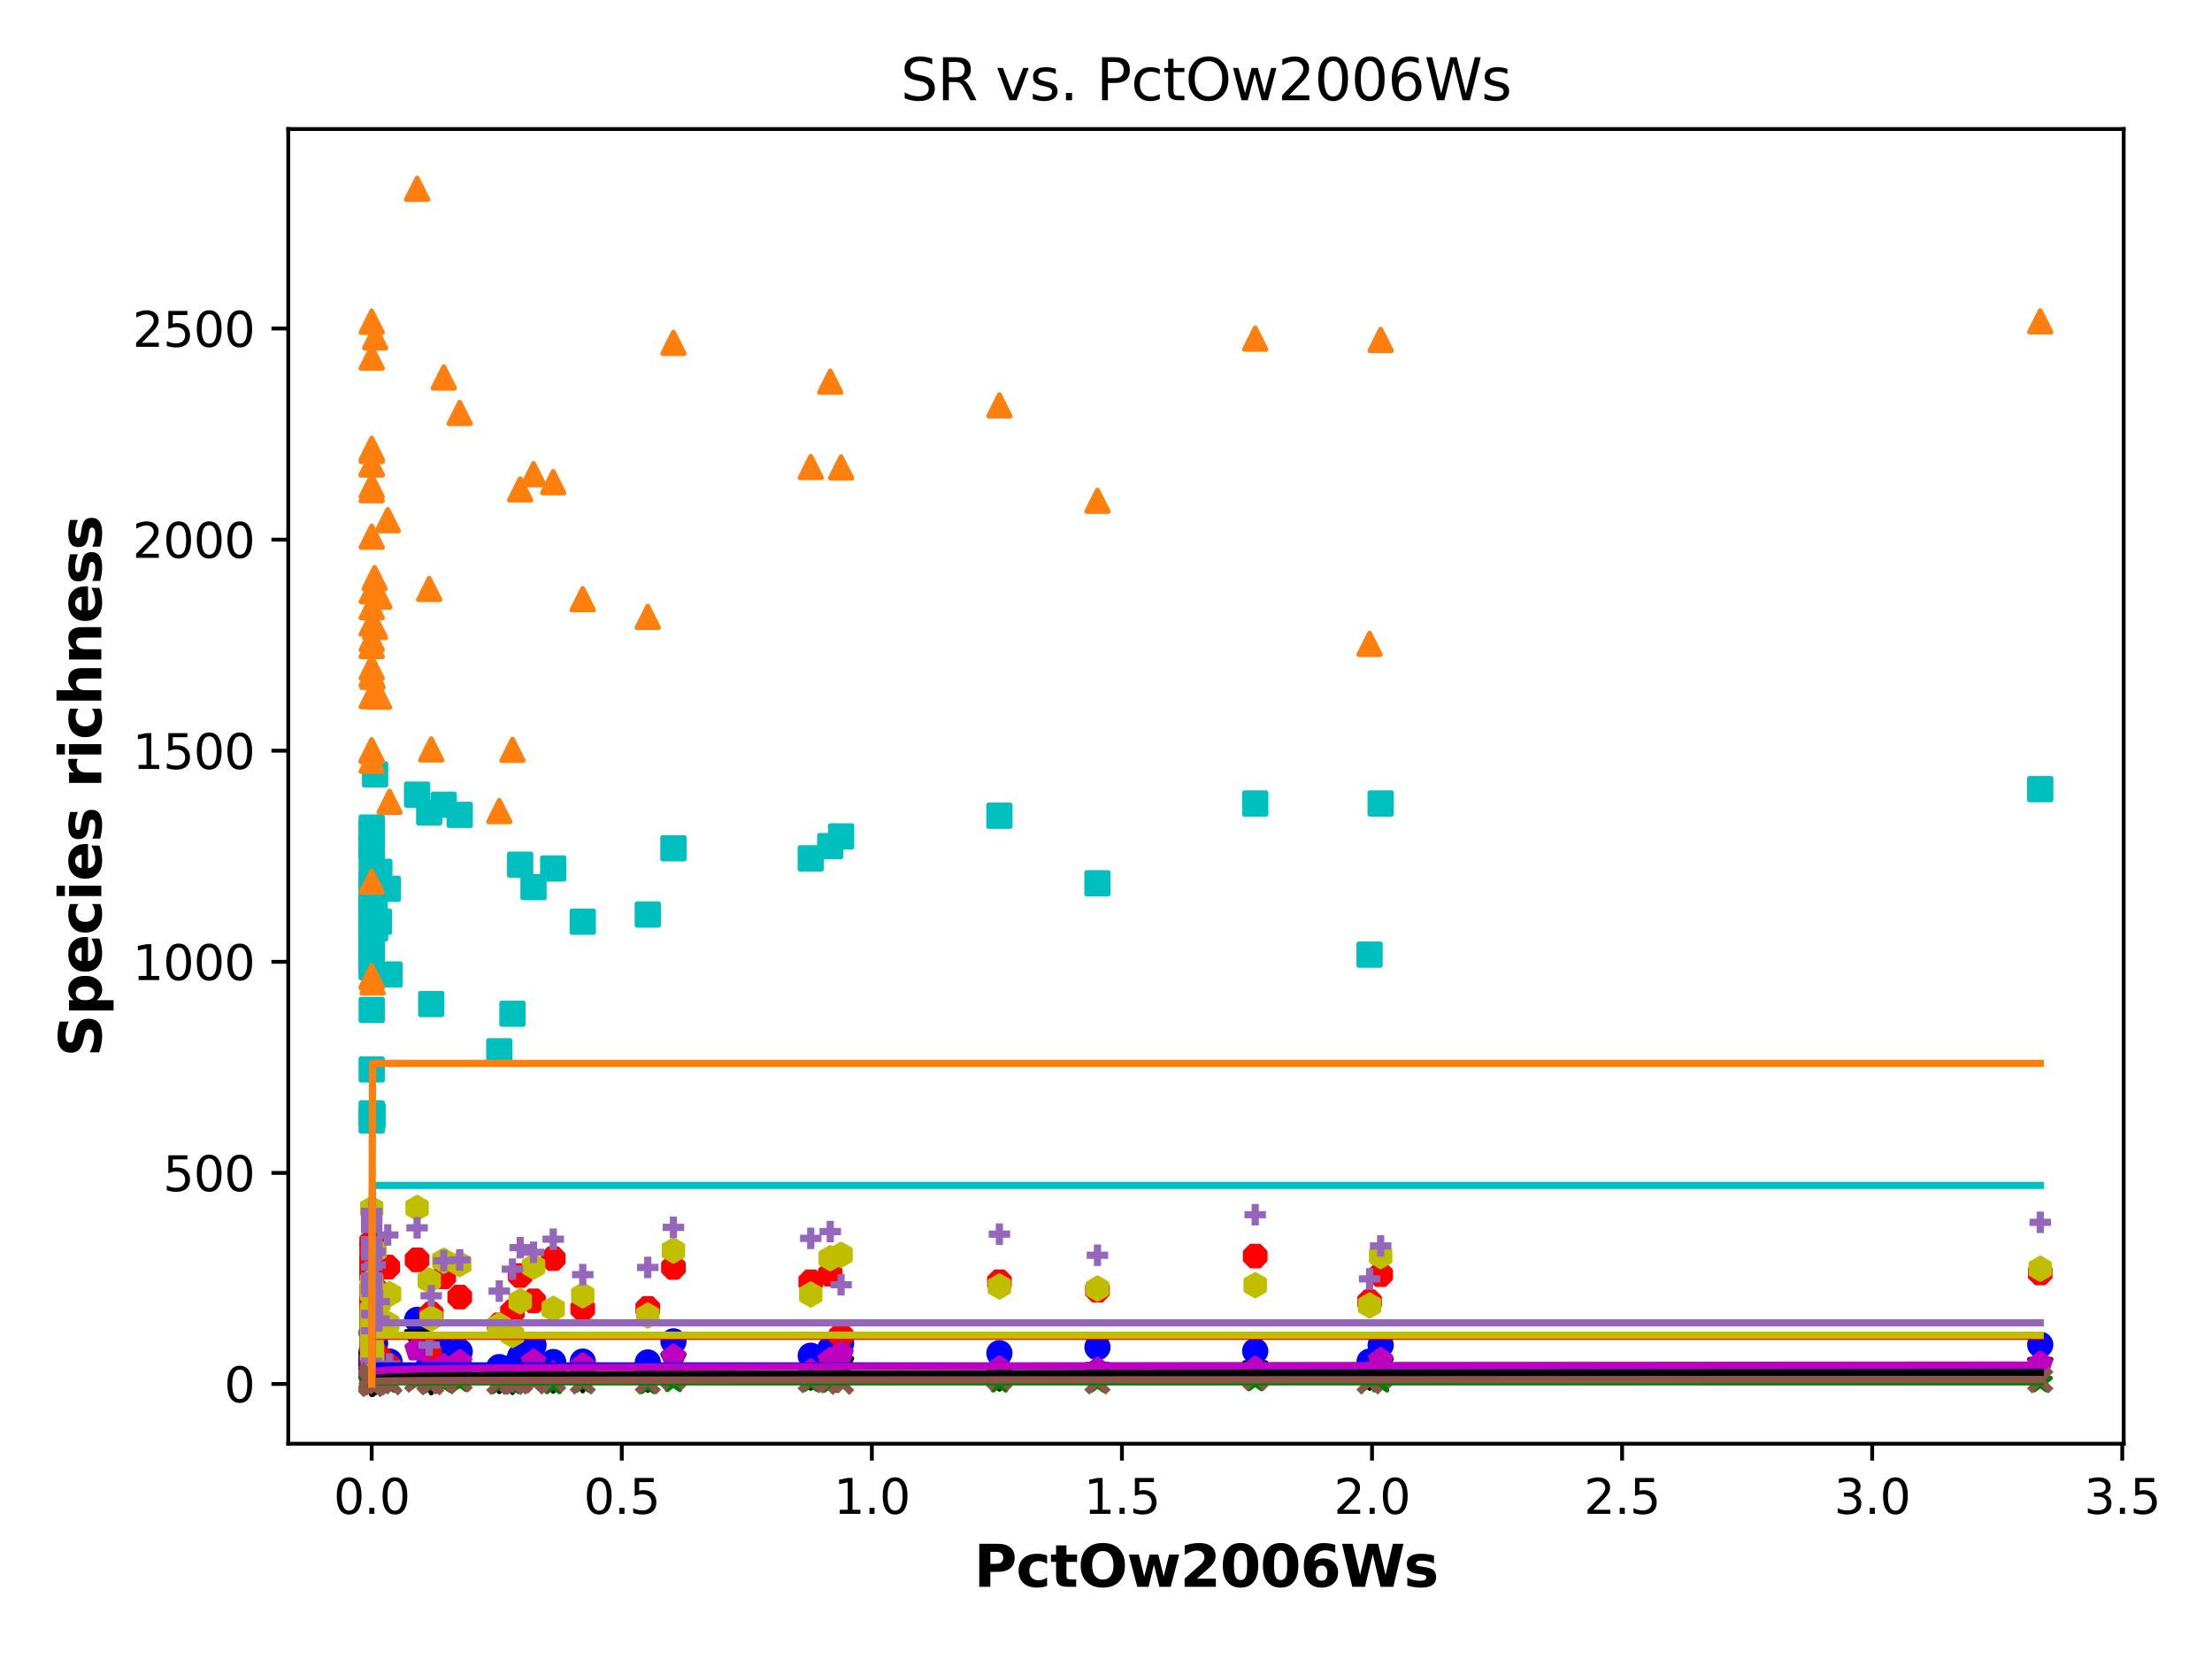 <?xml version="1.0" encoding="utf-8" standalone="no"?>
<!DOCTYPE svg PUBLIC "-//W3C//DTD SVG 1.1//EN"
  "http://www.w3.org/Graphics/SVG/1.1/DTD/svg11.dtd">
<svg xmlns:xlink="http://www.w3.org/1999/xlink" width="460.8pt" height="345.6pt" viewBox="0 0 460.8 345.6" xmlns="http://www.w3.org/2000/svg" version="1.1">
 <defs>
  <style type="text/css">*{stroke-linejoin: round; stroke-linecap: butt}</style>
 </defs>
 <g id="figure_1">
  <g id="patch_1">
   <path d="M 0 345.6 
L 460.8 345.6 
L 460.8 0 
L 0 0 
z
" style="fill: #ffffff"/>
  </g>
  <g id="axes_1">
   <g id="patch_2">
    <path d="M 60.05 300.76 
L 442.4 300.76 
L 442.4 26.88 
L 60.05 26.88 
z
" style="fill: #ffffff"/>
   </g>
   <g id="PathCollection_1">
    <defs>
     <path id="m15eed094e3" d="M 0 2.236 
C 0.593 2.236 1.162 2 1.581 1.581 
C 2 1.162 2.236 0.593 2.236 0 
C 2.236 -0.593 2 -1.162 1.581 -1.581 
C 1.162 -2 0.593 -2.236 0 -2.236 
C -0.593 -2.236 -1.162 -2 -1.581 -1.581 
C -2 -1.162 -2.236 -0.593 -2.236 0 
C -2.236 0.593 -2 1.162 -1.581 1.581 
C -1.162 2 -0.593 2.236 0 2.236 
z
" style="stroke: #0000ff"/>
    </defs>
    <g clip-path="url(#paa0cfe9790)">
     <use xlink:href="#m15eed094e3" x="77.43" y="283.21" style="fill: #0000ff; stroke: #0000ff"/>
     <use xlink:href="#m15eed094e3" x="77.43" y="285.057" style="fill: #0000ff; stroke: #0000ff"/>
     <use xlink:href="#m15eed094e3" x="208.197" y="281.891" style="fill: #0000ff; stroke: #0000ff"/>
     <use xlink:href="#m15eed094e3" x="140.291" y="279.428" style="fill: #0000ff; stroke: #0000ff"/>
     <use xlink:href="#m15eed094e3" x="77.43" y="284.265" style="fill: #0000ff; stroke: #0000ff"/>
     <use xlink:href="#m15eed094e3" x="81.152" y="283.65" style="fill: #0000ff; stroke: #0000ff"/>
     <use xlink:href="#m15eed094e3" x="172.958" y="281.011" style="fill: #0000ff; stroke: #0000ff"/>
     <use xlink:href="#m15eed094e3" x="77.43" y="286.552" style="fill: #0000ff; stroke: #0000ff"/>
     <use xlink:href="#m15eed094e3" x="108.358" y="282.594" style="fill: #0000ff; stroke: #0000ff"/>
     <use xlink:href="#m15eed094e3" x="261.484" y="281.451" style="fill: #0000ff; stroke: #0000ff"/>
     <use xlink:href="#m15eed094e3" x="287.618" y="280.22" style="fill: #0000ff; stroke: #0000ff"/>
     <use xlink:href="#m15eed094e3" x="89.832" y="284.793" style="fill: #0000ff; stroke: #0000ff"/>
     <use xlink:href="#m15eed094e3" x="78.039" y="284.089" style="fill: #0000ff; stroke: #0000ff"/>
     <use xlink:href="#m15eed094e3" x="77.43" y="285.057" style="fill: #0000ff; stroke: #0000ff"/>
     <use xlink:href="#m15eed094e3" x="77.43" y="285.145" style="fill: #0000ff; stroke: #0000ff"/>
     <use xlink:href="#m15eed094e3" x="77.601" y="287.519" style="fill: #0000ff; stroke: #0000ff"/>
     <use xlink:href="#m15eed094e3" x="77.43" y="285.497" style="fill: #0000ff; stroke: #0000ff"/>
     <use xlink:href="#m15eed094e3" x="77.43" y="283.386" style="fill: #0000ff; stroke: #0000ff"/>
     <use xlink:href="#m15eed094e3" x="77.43" y="285.76" style="fill: #0000ff; stroke: #0000ff"/>
     <use xlink:href="#m15eed094e3" x="77.43" y="284.001" style="fill: #0000ff; stroke: #0000ff"/>
     <use xlink:href="#m15eed094e3" x="77.43" y="286.024" style="fill: #0000ff; stroke: #0000ff"/>
     <use xlink:href="#m15eed094e3" x="86.891" y="274.943" style="fill: #0000ff; stroke: #0000ff"/>
     <use xlink:href="#m15eed094e3" x="104.01" y="284.793" style="fill: #0000ff; stroke: #0000ff"/>
     <use xlink:href="#m15eed094e3" x="89.414" y="284.265" style="fill: #0000ff; stroke: #0000ff"/>
     <use xlink:href="#m15eed094e3" x="80.778" y="284.001" style="fill: #0000ff; stroke: #0000ff"/>
     <use xlink:href="#m15eed094e3" x="78.146" y="284.089" style="fill: #0000ff; stroke: #0000ff"/>
     <use xlink:href="#m15eed094e3" x="425.021" y="280.132" style="fill: #0000ff; stroke: #0000ff"/>
     <use xlink:href="#m15eed094e3" x="285.31" y="283.65" style="fill: #0000ff; stroke: #0000ff"/>
     <use xlink:href="#m15eed094e3" x="78.14" y="279.868" style="fill: #0000ff; stroke: #0000ff"/>
     <use xlink:href="#m15eed094e3" x="77.43" y="282.155" style="fill: #0000ff; stroke: #0000ff"/>
     <use xlink:href="#m15eed094e3" x="134.945" y="283.826" style="fill: #0000ff; stroke: #0000ff"/>
     <use xlink:href="#m15eed094e3" x="77.43" y="282.242" style="fill: #0000ff; stroke: #0000ff"/>
     <use xlink:href="#m15eed094e3" x="115.246" y="283.738" style="fill: #0000ff; stroke: #0000ff"/>
     <use xlink:href="#m15eed094e3" x="121.398" y="283.65" style="fill: #0000ff; stroke: #0000ff"/>
     <use xlink:href="#m15eed094e3" x="168.897" y="282.418" style="fill: #0000ff; stroke: #0000ff"/>
     <use xlink:href="#m15eed094e3" x="77.43" y="286.552" style="fill: #0000ff; stroke: #0000ff"/>
     <use xlink:href="#m15eed094e3" x="77.43" y="285.497" style="fill: #0000ff; stroke: #0000ff"/>
     <use xlink:href="#m15eed094e3" x="77.43" y="285.672" style="fill: #0000ff; stroke: #0000ff"/>
     <use xlink:href="#m15eed094e3" x="77.43" y="286.376" style="fill: #0000ff; stroke: #0000ff"/>
     <use xlink:href="#m15eed094e3" x="77.43" y="283.826" style="fill: #0000ff; stroke: #0000ff"/>
     <use xlink:href="#m15eed094e3" x="77.43" y="281.539" style="fill: #0000ff; stroke: #0000ff"/>
     <use xlink:href="#m15eed094e3" x="106.754" y="284.793" style="fill: #0000ff; stroke: #0000ff"/>
     <use xlink:href="#m15eed094e3" x="77.43" y="282.594" style="fill: #0000ff; stroke: #0000ff"/>
     <use xlink:href="#m15eed094e3" x="111.145" y="280.22" style="fill: #0000ff; stroke: #0000ff"/>
     <use xlink:href="#m15eed094e3" x="95.766" y="281.539" style="fill: #0000ff; stroke: #0000ff"/>
     <use xlink:href="#m15eed094e3" x="228.622" y="280.659" style="fill: #0000ff; stroke: #0000ff"/>
     <use xlink:href="#m15eed094e3" x="92.44" y="281.011" style="fill: #0000ff; stroke: #0000ff"/>
     <use xlink:href="#m15eed094e3" x="77.43" y="286.2" style="fill: #0000ff; stroke: #0000ff"/>
     <use xlink:href="#m15eed094e3" x="77.621" y="286.992" style="fill: #0000ff; stroke: #0000ff"/>
     <use xlink:href="#m15eed094e3" x="77.43" y="284.089" style="fill: #0000ff; stroke: #0000ff"/>
     <use xlink:href="#m15eed094e3" x="77.43" y="277.669" style="fill: #0000ff; stroke: #0000ff"/>
     <use xlink:href="#m15eed094e3" x="79.022" y="283.474" style="fill: #0000ff; stroke: #0000ff"/>
     <use xlink:href="#m15eed094e3" x="78.949" y="283.826" style="fill: #0000ff; stroke: #0000ff"/>
     <use xlink:href="#m15eed094e3" x="175.213" y="279.868" style="fill: #0000ff; stroke: #0000ff"/>
    </g>
   </g>
   <g id="PathCollection_2">
    <defs>
     <path id="m95e7fc071d" d="M -0 2.236 
L 2.236 -2.236 
L -2.236 -2.236 
z
" style="stroke: #000000"/>
    </defs>
    <g clip-path="url(#paa0cfe9790)">
     <use xlink:href="#m95e7fc071d" x="77.43" y="287.168" style="stroke: #000000"/>
     <use xlink:href="#m95e7fc071d" x="77.43" y="287.695" style="stroke: #000000"/>
     <use xlink:href="#m95e7fc071d" x="208.197" y="287.168" style="stroke: #000000"/>
     <use xlink:href="#m95e7fc071d" x="140.291" y="284.353" style="stroke: #000000"/>
     <use xlink:href="#m95e7fc071d" x="77.43" y="287.343" style="stroke: #000000"/>
     <use xlink:href="#m95e7fc071d" x="81.152" y="286.992" style="stroke: #000000"/>
     <use xlink:href="#m95e7fc071d" x="172.958" y="285.936" style="stroke: #000000"/>
     <use xlink:href="#m95e7fc071d" x="77.43" y="287.871" style="stroke: #000000"/>
     <use xlink:href="#m95e7fc071d" x="108.358" y="287.08" style="stroke: #000000"/>
     <use xlink:href="#m95e7fc071d" x="261.484" y="286.112" style="stroke: #000000"/>
     <use xlink:href="#m95e7fc071d" x="287.618" y="285.321" style="stroke: #000000"/>
     <use xlink:href="#m95e7fc071d" x="89.832" y="287.959" style="stroke: #000000"/>
     <use xlink:href="#m95e7fc071d" x="78.039" y="287.695" style="stroke: #000000"/>
     <use xlink:href="#m95e7fc071d" x="77.43" y="287.959" style="stroke: #000000"/>
     <use xlink:href="#m95e7fc071d" x="77.43" y="288.135" style="stroke: #000000"/>
     <use xlink:href="#m95e7fc071d" x="77.601" y="287.871" style="stroke: #000000"/>
     <use xlink:href="#m95e7fc071d" x="77.43" y="287.959" style="stroke: #000000"/>
     <use xlink:href="#m95e7fc071d" x="77.43" y="287.519" style="stroke: #000000"/>
     <use xlink:href="#m95e7fc071d" x="77.43" y="288.047" style="stroke: #000000"/>
     <use xlink:href="#m95e7fc071d" x="77.43" y="286.816" style="stroke: #000000"/>
     <use xlink:href="#m95e7fc071d" x="77.43" y="288.135" style="stroke: #000000"/>
     <use xlink:href="#m95e7fc071d" x="86.891" y="279.604" style="stroke: #000000"/>
     <use xlink:href="#m95e7fc071d" x="104.01" y="287.695" style="stroke: #000000"/>
     <use xlink:href="#m95e7fc071d" x="89.414" y="286.552" style="stroke: #000000"/>
     <use xlink:href="#m95e7fc071d" x="80.778" y="286.904" style="stroke: #000000"/>
     <use xlink:href="#m95e7fc071d" x="78.146" y="287.959" style="stroke: #000000"/>
     <use xlink:href="#m95e7fc071d" x="425.021" y="285.409" style="stroke: #000000"/>
     <use xlink:href="#m95e7fc071d" x="285.31" y="286.992" style="stroke: #000000"/>
     <use xlink:href="#m95e7fc071d" x="78.14" y="284.265" style="stroke: #000000"/>
     <use xlink:href="#m95e7fc071d" x="77.43" y="286.816" style="stroke: #000000"/>
     <use xlink:href="#m95e7fc071d" x="134.945" y="287.431" style="stroke: #000000"/>
     <use xlink:href="#m95e7fc071d" x="77.43" y="286.64" style="stroke: #000000"/>
     <use xlink:href="#m95e7fc071d" x="115.246" y="287.607" style="stroke: #000000"/>
     <use xlink:href="#m95e7fc071d" x="121.398" y="287.519" style="stroke: #000000"/>
     <use xlink:href="#m95e7fc071d" x="168.897" y="286.992" style="stroke: #000000"/>
     <use xlink:href="#m95e7fc071d" x="77.43" y="288.311" style="stroke: #000000"/>
     <use xlink:href="#m95e7fc071d" x="77.43" y="288.223" style="stroke: #000000"/>
     <use xlink:href="#m95e7fc071d" x="77.43" y="287.959" style="stroke: #000000"/>
     <use xlink:href="#m95e7fc071d" x="77.43" y="288.047" style="stroke: #000000"/>
     <use xlink:href="#m95e7fc071d" x="77.43" y="287.695" style="stroke: #000000"/>
     <use xlink:href="#m95e7fc071d" x="77.43" y="286.288" style="stroke: #000000"/>
     <use xlink:href="#m95e7fc071d" x="106.754" y="287.871" style="stroke: #000000"/>
     <use xlink:href="#m95e7fc071d" x="77.43" y="287.431" style="stroke: #000000"/>
     <use xlink:href="#m95e7fc071d" x="111.145" y="285.672" style="stroke: #000000"/>
     <use xlink:href="#m95e7fc071d" x="95.766" y="286.464" style="stroke: #000000"/>
     <use xlink:href="#m95e7fc071d" x="228.622" y="286.464" style="stroke: #000000"/>
     <use xlink:href="#m95e7fc071d" x="92.44" y="284.969" style="stroke: #000000"/>
     <use xlink:href="#m95e7fc071d" x="77.43" y="288.047" style="stroke: #000000"/>
     <use xlink:href="#m95e7fc071d" x="77.621" y="288.311" style="stroke: #000000"/>
     <use xlink:href="#m95e7fc071d" x="77.43" y="287.783" style="stroke: #000000"/>
     <use xlink:href="#m95e7fc071d" x="77.43" y="283.913" style="stroke: #000000"/>
     <use xlink:href="#m95e7fc071d" x="79.022" y="287.871" style="stroke: #000000"/>
     <use xlink:href="#m95e7fc071d" x="78.949" y="287.783" style="stroke: #000000"/>
     <use xlink:href="#m95e7fc071d" x="175.213" y="285.233" style="stroke: #000000"/>
    </g>
   </g>
   <g id="PathCollection_3">
    <defs>
     <path id="md03714dadc" d="M -0.856 -2.066 
L -2.066 -0.856 
L -2.066 0.856 
L -0.856 2.066 
L 0.856 2.066 
L 2.066 0.856 
L 2.066 -0.856 
L 0.856 -2.066 
z
" style="stroke: #ff0000"/>
    </defs>
    <g clip-path="url(#paa0cfe9790)">
     <use xlink:href="#md03714dadc" x="77.43" y="275.734" style="fill: #ff0000; stroke: #ff0000"/>
     <use xlink:href="#md03714dadc" x="77.43" y="271.073" style="fill: #ff0000; stroke: #ff0000"/>
     <use xlink:href="#md03714dadc" x="208.197" y="267.027" style="fill: #ff0000; stroke: #ff0000"/>
     <use xlink:href="#md03714dadc" x="140.291" y="264.037" style="fill: #ff0000; stroke: #ff0000"/>
     <use xlink:href="#md03714dadc" x="77.43" y="264.301" style="fill: #ff0000; stroke: #ff0000"/>
     <use xlink:href="#md03714dadc" x="81.152" y="284.705" style="fill: #ff0000; stroke: #ff0000"/>
     <use xlink:href="#md03714dadc" x="172.958" y="265.444" style="fill: #ff0000; stroke: #ff0000"/>
     <use xlink:href="#md03714dadc" x="77.43" y="283.826" style="fill: #ff0000; stroke: #ff0000"/>
     <use xlink:href="#md03714dadc" x="108.358" y="265.708" style="fill: #ff0000; stroke: #ff0000"/>
     <use xlink:href="#md03714dadc" x="261.484" y="261.663" style="fill: #ff0000; stroke: #ff0000"/>
     <use xlink:href="#md03714dadc" x="287.618" y="265.532" style="fill: #ff0000; stroke: #ff0000"/>
     <use xlink:href="#md03714dadc" x="89.832" y="273.711" style="fill: #ff0000; stroke: #ff0000"/>
     <use xlink:href="#md03714dadc" x="78.039" y="268.347" style="fill: #ff0000; stroke: #ff0000"/>
     <use xlink:href="#md03714dadc" x="77.43" y="272.568" style="fill: #ff0000; stroke: #ff0000"/>
     <use xlink:href="#md03714dadc" x="77.43" y="275.295" style="fill: #ff0000; stroke: #ff0000"/>
     <use xlink:href="#md03714dadc" x="77.601" y="277.405" style="fill: #ff0000; stroke: #ff0000"/>
     <use xlink:href="#md03714dadc" x="77.43" y="280.659" style="fill: #ff0000; stroke: #ff0000"/>
     <use xlink:href="#md03714dadc" x="77.43" y="264.917" style="fill: #ff0000; stroke: #ff0000"/>
     <use xlink:href="#md03714dadc" x="77.43" y="275.031" style="fill: #ff0000; stroke: #ff0000"/>
     <use xlink:href="#md03714dadc" x="77.43" y="262.102" style="fill: #ff0000; stroke: #ff0000"/>
     <use xlink:href="#md03714dadc" x="77.43" y="283.826" style="fill: #ff0000; stroke: #ff0000"/>
     <use xlink:href="#md03714dadc" x="86.891" y="262.454" style="fill: #ff0000; stroke: #ff0000"/>
     <use xlink:href="#md03714dadc" x="104.01" y="275.998" style="fill: #ff0000; stroke: #ff0000"/>
     <use xlink:href="#md03714dadc" x="89.414" y="281.627" style="fill: #ff0000; stroke: #ff0000"/>
     <use xlink:href="#md03714dadc" x="80.778" y="263.949" style="fill: #ff0000; stroke: #ff0000"/>
     <use xlink:href="#md03714dadc" x="78.146" y="271.777" style="fill: #ff0000; stroke: #ff0000"/>
     <use xlink:href="#md03714dadc" x="425.021" y="265.18" style="fill: #ff0000; stroke: #ff0000"/>
     <use xlink:href="#md03714dadc" x="285.31" y="271.161" style="fill: #ff0000; stroke: #ff0000"/>
     <use xlink:href="#md03714dadc" x="78.14" y="271.689" style="fill: #ff0000; stroke: #ff0000"/>
     <use xlink:href="#md03714dadc" x="77.43" y="270.721" style="fill: #ff0000; stroke: #ff0000"/>
     <use xlink:href="#md03714dadc" x="134.945" y="272.568" style="fill: #ff0000; stroke: #ff0000"/>
     <use xlink:href="#md03714dadc" x="77.43" y="265.708" style="fill: #ff0000; stroke: #ff0000"/>
     <use xlink:href="#md03714dadc" x="115.246" y="262.19" style="fill: #ff0000; stroke: #ff0000"/>
     <use xlink:href="#md03714dadc" x="121.398" y="272.656" style="fill: #ff0000; stroke: #ff0000"/>
     <use xlink:href="#md03714dadc" x="168.897" y="267.027" style="fill: #ff0000; stroke: #ff0000"/>
     <use xlink:href="#md03714dadc" x="77.43" y="283.386" style="fill: #ff0000; stroke: #ff0000"/>
     <use xlink:href="#md03714dadc" x="77.43" y="274.503" style="fill: #ff0000; stroke: #ff0000"/>
     <use xlink:href="#md03714dadc" x="77.43" y="268.435" style="fill: #ff0000; stroke: #ff0000"/>
     <use xlink:href="#md03714dadc" x="77.43" y="278.725" style="fill: #ff0000; stroke: #ff0000"/>
     <use xlink:href="#md03714dadc" x="77.43" y="273.799" style="fill: #ff0000; stroke: #ff0000"/>
     <use xlink:href="#md03714dadc" x="77.43" y="258.672" style="fill: #ff0000; stroke: #ff0000"/>
     <use xlink:href="#md03714dadc" x="106.754" y="273.272" style="fill: #ff0000; stroke: #ff0000"/>
     <use xlink:href="#md03714dadc" x="77.43" y="265.62" style="fill: #ff0000; stroke: #ff0000"/>
     <use xlink:href="#md03714dadc" x="111.145" y="270.985" style="fill: #ff0000; stroke: #ff0000"/>
     <use xlink:href="#md03714dadc" x="95.766" y="270.194" style="fill: #ff0000; stroke: #ff0000"/>
     <use xlink:href="#md03714dadc" x="228.622" y="268.786" style="fill: #ff0000; stroke: #ff0000"/>
     <use xlink:href="#md03714dadc" x="92.44" y="265.972" style="fill: #ff0000; stroke: #ff0000"/>
     <use xlink:href="#md03714dadc" x="77.43" y="273.272" style="fill: #ff0000; stroke: #ff0000"/>
     <use xlink:href="#md03714dadc" x="77.621" y="282.594" style="fill: #ff0000; stroke: #ff0000"/>
     <use xlink:href="#md03714dadc" x="77.43" y="259.904" style="fill: #ff0000; stroke: #ff0000"/>
     <use xlink:href="#md03714dadc" x="77.43" y="262.63" style="fill: #ff0000; stroke: #ff0000"/>
     <use xlink:href="#md03714dadc" x="79.022" y="276.966" style="fill: #ff0000; stroke: #ff0000"/>
     <use xlink:href="#md03714dadc" x="78.949" y="282.594" style="fill: #ff0000; stroke: #ff0000"/>
     <use xlink:href="#md03714dadc" x="175.213" y="278.197" style="fill: #ff0000; stroke: #ff0000"/>
    </g>
   </g>
   <g id="PathCollection_4">
    <defs>
     <path id="m275e0f20be" d="M -2.236 2.236 
L 2.236 2.236 
L 2.236 -2.236 
L -2.236 -2.236 
z
" style="stroke: #00bfbf"/>
    </defs>
    <g clip-path="url(#paa0cfe9790)">
     <use xlink:href="#m275e0f20be" x="77.43" y="189.809" style="fill: #00bfbf; stroke: #00bfbf"/>
     <use xlink:href="#m275e0f20be" x="77.43" y="197.372" style="fill: #00bfbf; stroke: #00bfbf"/>
     <use xlink:href="#m275e0f20be" x="208.197" y="169.932" style="fill: #00bfbf; stroke: #00bfbf"/>
     <use xlink:href="#m275e0f20be" x="140.291" y="176.704" style="fill: #00bfbf; stroke: #00bfbf"/>
     <use xlink:href="#m275e0f20be" x="77.43" y="188.05" style="fill: #00bfbf; stroke: #00bfbf"/>
     <use xlink:href="#m275e0f20be" x="81.152" y="203.001" style="fill: #00bfbf; stroke: #00bfbf"/>
     <use xlink:href="#m275e0f20be" x="172.958" y="176.265" style="fill: #00bfbf; stroke: #00bfbf"/>
     <use xlink:href="#m275e0f20be" x="77.43" y="187.698" style="fill: #00bfbf; stroke: #00bfbf"/>
     <use xlink:href="#m275e0f20be" x="108.358" y="180.134" style="fill: #00bfbf; stroke: #00bfbf"/>
     <use xlink:href="#m275e0f20be" x="261.484" y="167.382" style="fill: #00bfbf; stroke: #00bfbf"/>
     <use xlink:href="#m275e0f20be" x="287.618" y="167.382" style="fill: #00bfbf; stroke: #00bfbf"/>
     <use xlink:href="#m275e0f20be" x="89.832" y="209.157" style="fill: #00bfbf; stroke: #00bfbf"/>
     <use xlink:href="#m275e0f20be" x="78.039" y="189.721" style="fill: #00bfbf; stroke: #00bfbf"/>
     <use xlink:href="#m275e0f20be" x="77.43" y="210.389" style="fill: #00bfbf; stroke: #00bfbf"/>
     <use xlink:href="#m275e0f20be" x="77.43" y="190.424" style="fill: #00bfbf; stroke: #00bfbf"/>
     <use xlink:href="#m275e0f20be" x="77.601" y="181.981" style="fill: #00bfbf; stroke: #00bfbf"/>
     <use xlink:href="#m275e0f20be" x="77.43" y="222.789" style="fill: #00bfbf; stroke: #00bfbf"/>
     <use xlink:href="#m275e0f20be" x="77.43" y="184.972" style="fill: #00bfbf; stroke: #00bfbf"/>
     <use xlink:href="#m275e0f20be" x="77.43" y="192.623" style="fill: #00bfbf; stroke: #00bfbf"/>
     <use xlink:href="#m275e0f20be" x="77.43" y="179.783" style="fill: #00bfbf; stroke: #00bfbf"/>
     <use xlink:href="#m275e0f20be" x="77.43" y="231.936" style="fill: #00bfbf; stroke: #00bfbf"/>
     <use xlink:href="#m275e0f20be" x="86.891" y="165.535" style="fill: #00bfbf; stroke: #00bfbf"/>
     <use xlink:href="#m275e0f20be" x="104.01" y="219.008" style="fill: #00bfbf; stroke: #00bfbf"/>
     <use xlink:href="#m275e0f20be" x="89.414" y="169.229" style="fill: #00bfbf; stroke: #00bfbf"/>
     <use xlink:href="#m275e0f20be" x="80.778" y="185.147" style="fill: #00bfbf; stroke: #00bfbf"/>
     <use xlink:href="#m275e0f20be" x="78.146" y="193.415" style="fill: #00bfbf; stroke: #00bfbf"/>
     <use xlink:href="#m275e0f20be" x="425.021" y="164.392" style="fill: #00bfbf; stroke: #00bfbf"/>
     <use xlink:href="#m275e0f20be" x="285.31" y="198.867" style="fill: #00bfbf; stroke: #00bfbf"/>
     <use xlink:href="#m275e0f20be" x="78.14" y="161.313" style="fill: #00bfbf; stroke: #00bfbf"/>
     <use xlink:href="#m275e0f20be" x="77.43" y="176.441" style="fill: #00bfbf; stroke: #00bfbf"/>
     <use xlink:href="#m275e0f20be" x="134.945" y="190.512" style="fill: #00bfbf; stroke: #00bfbf"/>
     <use xlink:href="#m275e0f20be" x="77.43" y="183.828" style="fill: #00bfbf; stroke: #00bfbf"/>
     <use xlink:href="#m275e0f20be" x="115.246" y="180.926" style="fill: #00bfbf; stroke: #00bfbf"/>
     <use xlink:href="#m275e0f20be" x="121.398" y="192.007" style="fill: #00bfbf; stroke: #00bfbf"/>
     <use xlink:href="#m275e0f20be" x="168.897" y="178.815" style="fill: #00bfbf; stroke: #00bfbf"/>
     <use xlink:href="#m275e0f20be" x="77.43" y="233.431" style="fill: #00bfbf; stroke: #00bfbf"/>
     <use xlink:href="#m275e0f20be" x="77.43" y="201.506" style="fill: #00bfbf; stroke: #00bfbf"/>
     <use xlink:href="#m275e0f20be" x="77.43" y="196.229" style="fill: #00bfbf; stroke: #00bfbf"/>
     <use xlink:href="#m275e0f20be" x="77.43" y="200.45" style="fill: #00bfbf; stroke: #00bfbf"/>
     <use xlink:href="#m275e0f20be" x="77.43" y="185.323" style="fill: #00bfbf; stroke: #00bfbf"/>
     <use xlink:href="#m275e0f20be" x="77.43" y="173.187" style="fill: #00bfbf; stroke: #00bfbf"/>
     <use xlink:href="#m275e0f20be" x="106.754" y="211.18" style="fill: #00bfbf; stroke: #00bfbf"/>
     <use xlink:href="#m275e0f20be" x="77.43" y="186.731" style="fill: #00bfbf; stroke: #00bfbf"/>
     <use xlink:href="#m275e0f20be" x="111.145" y="184.796" style="fill: #00bfbf; stroke: #00bfbf"/>
     <use xlink:href="#m275e0f20be" x="95.766" y="169.757" style="fill: #00bfbf; stroke: #00bfbf"/>
     <use xlink:href="#m275e0f20be" x="228.622" y="184.004" style="fill: #00bfbf; stroke: #00bfbf"/>
     <use xlink:href="#m275e0f20be" x="92.44" y="167.646" style="fill: #00bfbf; stroke: #00bfbf"/>
     <use xlink:href="#m275e0f20be" x="77.43" y="195.437" style="fill: #00bfbf; stroke: #00bfbf"/>
     <use xlink:href="#m275e0f20be" x="77.621" y="232.464" style="fill: #00bfbf; stroke: #00bfbf"/>
     <use xlink:href="#m275e0f20be" x="77.43" y="176.265" style="fill: #00bfbf; stroke: #00bfbf"/>
     <use xlink:href="#m275e0f20be" x="77.43" y="172.395" style="fill: #00bfbf; stroke: #00bfbf"/>
     <use xlink:href="#m275e0f20be" x="79.022" y="181.63" style="fill: #00bfbf; stroke: #00bfbf"/>
     <use xlink:href="#m275e0f20be" x="78.949" y="192.007" style="fill: #00bfbf; stroke: #00bfbf"/>
     <use xlink:href="#m275e0f20be" x="175.213" y="174.242" style="fill: #00bfbf; stroke: #00bfbf"/>
    </g>
   </g>
   <g id="PathCollection_5">
    <defs>
     <path id="m2518af7c3a" d="M 0 -2.236 
L -2.127 -0.691 
L -1.314 1.809 
L 1.314 1.809 
L 2.127 -0.691 
z
" style="stroke: #bf00bf"/>
    </defs>
    <g clip-path="url(#paa0cfe9790)">
     <use xlink:href="#m2518af7c3a" x="77.43" y="283.913" style="fill: #bf00bf; stroke: #bf00bf"/>
     <use xlink:href="#m2518af7c3a" x="77.43" y="286.2" style="fill: #bf00bf; stroke: #bf00bf"/>
     <use xlink:href="#m2518af7c3a" x="208.197" y="285.057" style="fill: #bf00bf; stroke: #bf00bf"/>
     <use xlink:href="#m2518af7c3a" x="140.291" y="282.594" style="fill: #bf00bf; stroke: #bf00bf"/>
     <use xlink:href="#m2518af7c3a" x="77.43" y="286.64" style="fill: #bf00bf; stroke: #bf00bf"/>
     <use xlink:href="#m2518af7c3a" x="81.152" y="285.672" style="fill: #bf00bf; stroke: #bf00bf"/>
     <use xlink:href="#m2518af7c3a" x="172.958" y="283.298" style="fill: #bf00bf; stroke: #bf00bf"/>
     <use xlink:href="#m2518af7c3a" x="77.43" y="285.936" style="fill: #bf00bf; stroke: #bf00bf"/>
     <use xlink:href="#m2518af7c3a" x="108.358" y="286.464" style="fill: #bf00bf; stroke: #bf00bf"/>
     <use xlink:href="#m2518af7c3a" x="261.484" y="285.145" style="fill: #bf00bf; stroke: #bf00bf"/>
     <use xlink:href="#m2518af7c3a" x="287.618" y="283.298" style="fill: #bf00bf; stroke: #bf00bf"/>
     <use xlink:href="#m2518af7c3a" x="89.832" y="286.376" style="fill: #bf00bf; stroke: #bf00bf"/>
     <use xlink:href="#m2518af7c3a" x="78.039" y="286.376" style="fill: #bf00bf; stroke: #bf00bf"/>
     <use xlink:href="#m2518af7c3a" x="77.43" y="286.992" style="fill: #bf00bf; stroke: #bf00bf"/>
     <use xlink:href="#m2518af7c3a" x="77.43" y="286.992" style="fill: #bf00bf; stroke: #bf00bf"/>
     <use xlink:href="#m2518af7c3a" x="77.601" y="286.992" style="fill: #bf00bf; stroke: #bf00bf"/>
     <use xlink:href="#m2518af7c3a" x="77.43" y="285.76" style="fill: #bf00bf; stroke: #bf00bf"/>
     <use xlink:href="#m2518af7c3a" x="77.43" y="284.529" style="fill: #bf00bf; stroke: #bf00bf"/>
     <use xlink:href="#m2518af7c3a" x="77.43" y="286.552" style="fill: #bf00bf; stroke: #bf00bf"/>
     <use xlink:href="#m2518af7c3a" x="77.43" y="286.464" style="fill: #bf00bf; stroke: #bf00bf"/>
     <use xlink:href="#m2518af7c3a" x="77.43" y="286.904" style="fill: #bf00bf; stroke: #bf00bf"/>
     <use xlink:href="#m2518af7c3a" x="86.891" y="281.099" style="fill: #bf00bf; stroke: #bf00bf"/>
     <use xlink:href="#m2518af7c3a" x="104.01" y="286.904" style="fill: #bf00bf; stroke: #bf00bf"/>
     <use xlink:href="#m2518af7c3a" x="89.414" y="285.497" style="fill: #bf00bf; stroke: #bf00bf"/>
     <use xlink:href="#m2518af7c3a" x="80.778" y="286.464" style="fill: #bf00bf; stroke: #bf00bf"/>
     <use xlink:href="#m2518af7c3a" x="78.146" y="285.76" style="fill: #bf00bf; stroke: #bf00bf"/>
     <use xlink:href="#m2518af7c3a" x="425.021" y="284.089" style="fill: #bf00bf; stroke: #bf00bf"/>
     <use xlink:href="#m2518af7c3a" x="285.31" y="286.2" style="fill: #bf00bf; stroke: #bf00bf"/>
     <use xlink:href="#m2518af7c3a" x="78.14" y="283.122" style="fill: #bf00bf; stroke: #bf00bf"/>
     <use xlink:href="#m2518af7c3a" x="77.43" y="285.936" style="fill: #bf00bf; stroke: #bf00bf"/>
     <use xlink:href="#m2518af7c3a" x="134.945" y="286.64" style="fill: #bf00bf; stroke: #bf00bf"/>
     <use xlink:href="#m2518af7c3a" x="77.43" y="285.848" style="fill: #bf00bf; stroke: #bf00bf"/>
     <use xlink:href="#m2518af7c3a" x="115.246" y="286.112" style="fill: #bf00bf; stroke: #bf00bf"/>
     <use xlink:href="#m2518af7c3a" x="121.398" y="284.441" style="fill: #bf00bf; stroke: #bf00bf"/>
     <use xlink:href="#m2518af7c3a" x="168.897" y="285.672" style="fill: #bf00bf; stroke: #bf00bf"/>
     <use xlink:href="#m2518af7c3a" x="77.43" y="286.552" style="fill: #bf00bf; stroke: #bf00bf"/>
     <use xlink:href="#m2518af7c3a" x="77.43" y="284.969" style="fill: #bf00bf; stroke: #bf00bf"/>
     <use xlink:href="#m2518af7c3a" x="77.43" y="286.2" style="fill: #bf00bf; stroke: #bf00bf"/>
     <use xlink:href="#m2518af7c3a" x="77.43" y="286.904" style="fill: #bf00bf; stroke: #bf00bf"/>
     <use xlink:href="#m2518af7c3a" x="77.43" y="286.288" style="fill: #bf00bf; stroke: #bf00bf"/>
     <use xlink:href="#m2518af7c3a" x="77.43" y="285.409" style="fill: #bf00bf; stroke: #bf00bf"/>
     <use xlink:href="#m2518af7c3a" x="106.754" y="287.08" style="fill: #bf00bf; stroke: #bf00bf"/>
     <use xlink:href="#m2518af7c3a" x="77.43" y="283.21" style="fill: #bf00bf; stroke: #bf00bf"/>
     <use xlink:href="#m2518af7c3a" x="111.145" y="283.65" style="fill: #bf00bf; stroke: #bf00bf"/>
     <use xlink:href="#m2518af7c3a" x="95.766" y="283.738" style="fill: #bf00bf; stroke: #bf00bf"/>
     <use xlink:href="#m2518af7c3a" x="228.622" y="285.321" style="fill: #bf00bf; stroke: #bf00bf"/>
     <use xlink:href="#m2518af7c3a" x="92.44" y="284.617" style="fill: #bf00bf; stroke: #bf00bf"/>
     <use xlink:href="#m2518af7c3a" x="77.43" y="286.464" style="fill: #bf00bf; stroke: #bf00bf"/>
     <use xlink:href="#m2518af7c3a" x="77.621" y="287.431" style="fill: #bf00bf; stroke: #bf00bf"/>
     <use xlink:href="#m2518af7c3a" x="77.43" y="285.672" style="fill: #bf00bf; stroke: #bf00bf"/>
     <use xlink:href="#m2518af7c3a" x="77.43" y="281.451" style="fill: #bf00bf; stroke: #bf00bf"/>
     <use xlink:href="#m2518af7c3a" x="79.022" y="284.353" style="fill: #bf00bf; stroke: #bf00bf"/>
     <use xlink:href="#m2518af7c3a" x="78.949" y="285.233" style="fill: #bf00bf; stroke: #bf00bf"/>
     <use xlink:href="#m2518af7c3a" x="175.213" y="282.067" style="fill: #bf00bf; stroke: #bf00bf"/>
    </g>
   </g>
   <g id="PathCollection_6">
    <defs>
     <path id="mcdc2076e04" d="M 0 -2.236 
L -0.502 -0.691 
L -2.127 -0.691 
L -0.812 0.264 
L -1.314 1.809 
L -0 0.854 
L 1.314 1.809 
L 0.812 0.264 
L 2.127 -0.691 
L 0.502 -0.691 
z
" style="stroke: #008000"/>
    </defs>
    <g clip-path="url(#paa0cfe9790)">
     <use xlink:href="#mcdc2076e04" x="77.43" y="287.695" style="fill: #008000; stroke: #008000"/>
     <use xlink:href="#mcdc2076e04" x="77.43" y="287.695" style="fill: #008000; stroke: #008000"/>
     <use xlink:href="#mcdc2076e04" x="208.197" y="287.783" style="fill: #008000; stroke: #008000"/>
     <use xlink:href="#mcdc2076e04" x="140.291" y="287.695" style="fill: #008000; stroke: #008000"/>
     <use xlink:href="#mcdc2076e04" x="77.43" y="287.783" style="fill: #008000; stroke: #008000"/>
     <use xlink:href="#mcdc2076e04" x="81.152" y="287.783" style="fill: #008000; stroke: #008000"/>
     <use xlink:href="#mcdc2076e04" x="172.958" y="287.871" style="fill: #008000; stroke: #008000"/>
     <use xlink:href="#mcdc2076e04" x="77.43" y="287.431" style="fill: #008000; stroke: #008000"/>
     <use xlink:href="#mcdc2076e04" x="108.358" y="287.959" style="fill: #008000; stroke: #008000"/>
     <use xlink:href="#mcdc2076e04" x="261.484" y="287.519" style="fill: #008000; stroke: #008000"/>
     <use xlink:href="#mcdc2076e04" x="287.618" y="287.783" style="fill: #008000; stroke: #008000"/>
     <use xlink:href="#mcdc2076e04" x="89.832" y="288.047" style="fill: #008000; stroke: #008000"/>
     <use xlink:href="#mcdc2076e04" x="78.039" y="287.959" style="fill: #008000; stroke: #008000"/>
     <use xlink:href="#mcdc2076e04" x="77.43" y="287.783" style="fill: #008000; stroke: #008000"/>
     <use xlink:href="#mcdc2076e04" x="77.43" y="287.959" style="fill: #008000; stroke: #008000"/>
     <use xlink:href="#mcdc2076e04" x="77.601" y="287.871" style="fill: #008000; stroke: #008000"/>
     <use xlink:href="#mcdc2076e04" x="77.43" y="287.343" style="fill: #008000; stroke: #008000"/>
     <use xlink:href="#mcdc2076e04" x="77.43" y="287.343" style="fill: #008000; stroke: #008000"/>
     <use xlink:href="#mcdc2076e04" x="77.43" y="287.783" style="fill: #008000; stroke: #008000"/>
     <use xlink:href="#mcdc2076e04" x="77.43" y="287.783" style="fill: #008000; stroke: #008000"/>
     <use xlink:href="#mcdc2076e04" x="77.43" y="287.959" style="fill: #008000; stroke: #008000"/>
     <use xlink:href="#mcdc2076e04" x="86.891" y="287.343" style="fill: #008000; stroke: #008000"/>
     <use xlink:href="#mcdc2076e04" x="104.01" y="288.135" style="fill: #008000; stroke: #008000"/>
     <use xlink:href="#mcdc2076e04" x="89.414" y="287.519" style="fill: #008000; stroke: #008000"/>
     <use xlink:href="#mcdc2076e04" x="80.778" y="287.871" style="fill: #008000; stroke: #008000"/>
     <use xlink:href="#mcdc2076e04" x="78.146" y="287.871" style="fill: #008000; stroke: #008000"/>
     <use xlink:href="#mcdc2076e04" x="425.021" y="287.783" style="fill: #008000; stroke: #008000"/>
     <use xlink:href="#mcdc2076e04" x="285.31" y="287.607" style="fill: #008000; stroke: #008000"/>
     <use xlink:href="#mcdc2076e04" x="78.14" y="287.343" style="fill: #008000; stroke: #008000"/>
     <use xlink:href="#mcdc2076e04" x="77.43" y="287.607" style="fill: #008000; stroke: #008000"/>
     <use xlink:href="#mcdc2076e04" x="134.945" y="288.135" style="fill: #008000; stroke: #008000"/>
     <use xlink:href="#mcdc2076e04" x="77.43" y="288.047" style="fill: #008000; stroke: #008000"/>
     <use xlink:href="#mcdc2076e04" x="115.246" y="288.135" style="fill: #008000; stroke: #008000"/>
     <use xlink:href="#mcdc2076e04" x="121.398" y="287.871" style="fill: #008000; stroke: #008000"/>
     <use xlink:href="#mcdc2076e04" x="168.897" y="287.695" style="fill: #008000; stroke: #008000"/>
     <use xlink:href="#mcdc2076e04" x="77.43" y="287.959" style="fill: #008000; stroke: #008000"/>
     <use xlink:href="#mcdc2076e04" x="77.43" y="287.256" style="fill: #008000; stroke: #008000"/>
     <use xlink:href="#mcdc2076e04" x="77.43" y="287.959" style="fill: #008000; stroke: #008000"/>
     <use xlink:href="#mcdc2076e04" x="77.43" y="288.047" style="fill: #008000; stroke: #008000"/>
     <use xlink:href="#mcdc2076e04" x="77.43" y="287.871" style="fill: #008000; stroke: #008000"/>
     <use xlink:href="#mcdc2076e04" x="77.43" y="287.783" style="fill: #008000; stroke: #008000"/>
     <use xlink:href="#mcdc2076e04" x="106.754" y="288.135" style="fill: #008000; stroke: #008000"/>
     <use xlink:href="#mcdc2076e04" x="77.43" y="287.256" style="fill: #008000; stroke: #008000"/>
     <use xlink:href="#mcdc2076e04" x="111.145" y="287.431" style="fill: #008000; stroke: #008000"/>
     <use xlink:href="#mcdc2076e04" x="95.766" y="287.695" style="fill: #008000; stroke: #008000"/>
     <use xlink:href="#mcdc2076e04" x="228.622" y="287.871" style="fill: #008000; stroke: #008000"/>
     <use xlink:href="#mcdc2076e04" x="92.44" y="287.871" style="fill: #008000; stroke: #008000"/>
     <use xlink:href="#mcdc2076e04" x="77.43" y="287.695" style="fill: #008000; stroke: #008000"/>
     <use xlink:href="#mcdc2076e04" x="77.621" y="288.223" style="fill: #008000; stroke: #008000"/>
     <use xlink:href="#mcdc2076e04" x="77.43" y="287.783" style="fill: #008000; stroke: #008000"/>
     <use xlink:href="#mcdc2076e04" x="77.43" y="287.871" style="fill: #008000; stroke: #008000"/>
     <use xlink:href="#mcdc2076e04" x="79.022" y="287.607" style="fill: #008000; stroke: #008000"/>
     <use xlink:href="#mcdc2076e04" x="78.949" y="287.08" style="fill: #008000; stroke: #008000"/>
     <use xlink:href="#mcdc2076e04" x="175.213" y="287.343" style="fill: #008000; stroke: #008000"/>
    </g>
   </g>
   <g id="PathCollection_7">
    <defs>
     <path id="m57babd0ff9" d="M 0 -2.236 
L -1.936 -1.118 
L -1.936 1.118 
L -0 2.236 
L 1.936 1.118 
L 1.936 -1.118 
z
" style="stroke: #bfbf00"/>
    </defs>
    <g clip-path="url(#paa0cfe9790)">
     <use xlink:href="#m57babd0ff9" x="77.43" y="268.61" style="fill: #bfbf00; stroke: #bfbf00"/>
     <use xlink:href="#m57babd0ff9" x="77.43" y="272.92" style="fill: #bfbf00; stroke: #bfbf00"/>
     <use xlink:href="#m57babd0ff9" x="208.197" y="267.995" style="fill: #bfbf00; stroke: #bfbf00"/>
     <use xlink:href="#m57babd0ff9" x="140.291" y="260.519" style="fill: #bfbf00; stroke: #bfbf00"/>
     <use xlink:href="#m57babd0ff9" x="77.43" y="274.063" style="fill: #bfbf00; stroke: #bfbf00"/>
     <use xlink:href="#m57babd0ff9" x="81.152" y="269.578" style="fill: #bfbf00; stroke: #bfbf00"/>
     <use xlink:href="#m57babd0ff9" x="172.958" y="262.102" style="fill: #bfbf00; stroke: #bfbf00"/>
     <use xlink:href="#m57babd0ff9" x="77.43" y="274.855" style="fill: #bfbf00; stroke: #bfbf00"/>
     <use xlink:href="#m57babd0ff9" x="108.358" y="271.073" style="fill: #bfbf00; stroke: #bfbf00"/>
     <use xlink:href="#m57babd0ff9" x="261.484" y="267.731" style="fill: #bfbf00; stroke: #bfbf00"/>
     <use xlink:href="#m57babd0ff9" x="287.618" y="261.663" style="fill: #bfbf00; stroke: #bfbf00"/>
     <use xlink:href="#m57babd0ff9" x="89.832" y="274.679" style="fill: #bfbf00; stroke: #bfbf00"/>
     <use xlink:href="#m57babd0ff9" x="78.039" y="274.503" style="fill: #bfbf00; stroke: #bfbf00"/>
     <use xlink:href="#m57babd0ff9" x="77.43" y="277.757" style="fill: #bfbf00; stroke: #bfbf00"/>
     <use xlink:href="#m57babd0ff9" x="77.43" y="276.614" style="fill: #bfbf00; stroke: #bfbf00"/>
     <use xlink:href="#m57babd0ff9" x="77.601" y="281.099" style="fill: #bfbf00; stroke: #bfbf00"/>
     <use xlink:href="#m57babd0ff9" x="77.43" y="278.285" style="fill: #bfbf00; stroke: #bfbf00"/>
     <use xlink:href="#m57babd0ff9" x="77.43" y="269.138" style="fill: #bfbf00; stroke: #bfbf00"/>
     <use xlink:href="#m57babd0ff9" x="77.43" y="276.614" style="fill: #bfbf00; stroke: #bfbf00"/>
     <use xlink:href="#m57babd0ff9" x="77.43" y="275.47" style="fill: #bfbf00; stroke: #bfbf00"/>
     <use xlink:href="#m57babd0ff9" x="77.43" y="279.604" style="fill: #bfbf00; stroke: #bfbf00"/>
     <use xlink:href="#m57babd0ff9" x="86.891" y="251.636" style="fill: #bfbf00; stroke: #bfbf00"/>
     <use xlink:href="#m57babd0ff9" x="104.01" y="276.086" style="fill: #bfbf00; stroke: #bfbf00"/>
     <use xlink:href="#m57babd0ff9" x="89.414" y="266.764" style="fill: #bfbf00; stroke: #bfbf00"/>
     <use xlink:href="#m57babd0ff9" x="80.778" y="275.734" style="fill: #bfbf00; stroke: #bfbf00"/>
     <use xlink:href="#m57babd0ff9" x="78.146" y="274.767" style="fill: #bfbf00; stroke: #bfbf00"/>
     <use xlink:href="#m57babd0ff9" x="425.021" y="264.301" style="fill: #bfbf00; stroke: #bfbf00"/>
     <use xlink:href="#m57babd0ff9" x="285.31" y="271.953" style="fill: #bfbf00; stroke: #bfbf00"/>
     <use xlink:href="#m57babd0ff9" x="78.14" y="260.519" style="fill: #bfbf00; stroke: #bfbf00"/>
     <use xlink:href="#m57babd0ff9" x="77.43" y="269.49" style="fill: #bfbf00; stroke: #bfbf00"/>
     <use xlink:href="#m57babd0ff9" x="134.945" y="274.063" style="fill: #bfbf00; stroke: #bfbf00"/>
     <use xlink:href="#m57babd0ff9" x="77.43" y="267.819" style="fill: #bfbf00; stroke: #bfbf00"/>
     <use xlink:href="#m57babd0ff9" x="115.246" y="272.656" style="fill: #bfbf00; stroke: #bfbf00"/>
     <use xlink:href="#m57babd0ff9" x="121.398" y="269.842" style="fill: #bfbf00; stroke: #bfbf00"/>
     <use xlink:href="#m57babd0ff9" x="168.897" y="269.666" style="fill: #bfbf00; stroke: #bfbf00"/>
     <use xlink:href="#m57babd0ff9" x="77.43" y="281.979" style="fill: #bfbf00; stroke: #bfbf00"/>
     <use xlink:href="#m57babd0ff9" x="77.43" y="276.35" style="fill: #bfbf00; stroke: #bfbf00"/>
     <use xlink:href="#m57babd0ff9" x="77.43" y="275.382" style="fill: #bfbf00; stroke: #bfbf00"/>
     <use xlink:href="#m57babd0ff9" x="77.43" y="278.373" style="fill: #bfbf00; stroke: #bfbf00"/>
     <use xlink:href="#m57babd0ff9" x="77.43" y="273.096" style="fill: #bfbf00; stroke: #bfbf00"/>
     <use xlink:href="#m57babd0ff9" x="77.43" y="268.171" style="fill: #bfbf00; stroke: #bfbf00"/>
     <use xlink:href="#m57babd0ff9" x="106.754" y="278.109" style="fill: #bfbf00; stroke: #bfbf00"/>
     <use xlink:href="#m57babd0ff9" x="77.43" y="266.939" style="fill: #bfbf00; stroke: #bfbf00"/>
     <use xlink:href="#m57babd0ff9" x="111.145" y="263.861" style="fill: #bfbf00; stroke: #bfbf00"/>
     <use xlink:href="#m57babd0ff9" x="95.766" y="263.334" style="fill: #bfbf00; stroke: #bfbf00"/>
     <use xlink:href="#m57babd0ff9" x="228.622" y="268.435" style="fill: #bfbf00; stroke: #bfbf00"/>
     <use xlink:href="#m57babd0ff9" x="92.44" y="262.63" style="fill: #bfbf00; stroke: #bfbf00"/>
     <use xlink:href="#m57babd0ff9" x="77.43" y="278.9" style="fill: #bfbf00; stroke: #bfbf00"/>
     <use xlink:href="#m57babd0ff9" x="77.621" y="282.946" style="fill: #bfbf00; stroke: #bfbf00"/>
     <use xlink:href="#m57babd0ff9" x="77.43" y="273.096" style="fill: #bfbf00; stroke: #bfbf00"/>
     <use xlink:href="#m57babd0ff9" x="77.43" y="251.812" style="fill: #bfbf00; stroke: #bfbf00"/>
     <use xlink:href="#m57babd0ff9" x="79.022" y="269.93" style="fill: #bfbf00; stroke: #bfbf00"/>
     <use xlink:href="#m57babd0ff9" x="78.949" y="271.425" style="fill: #bfbf00; stroke: #bfbf00"/>
     <use xlink:href="#m57babd0ff9" x="175.213" y="261.399" style="fill: #bfbf00; stroke: #bfbf00"/>
    </g>
   </g>
   <g id="PathCollection_8">
    <defs>
     <path id="m78cd465f48" d="M -2.236 0 
L 2.236 0 
M 0 2.236 
L 0 -2.236 
" style="stroke: #9467bd; stroke-width: 1.5"/>
    </defs>
    <g clip-path="url(#paa0cfe9790)">
     <use xlink:href="#m78cd465f48" x="77.43" y="268.874" style="fill: #9467bd; stroke: #9467bd; stroke-width: 1.5"/>
     <use xlink:href="#m78cd465f48" x="77.43" y="265.972" style="fill: #9467bd; stroke: #9467bd; stroke-width: 1.5"/>
     <use xlink:href="#m78cd465f48" x="208.197" y="257.089" style="fill: #9467bd; stroke: #9467bd; stroke-width: 1.5"/>
     <use xlink:href="#m78cd465f48" x="140.291" y="255.682" style="fill: #9467bd; stroke: #9467bd; stroke-width: 1.5"/>
     <use xlink:href="#m78cd465f48" x="77.43" y="258.408" style="fill: #9467bd; stroke: #9467bd; stroke-width: 1.5"/>
     <use xlink:href="#m78cd465f48" x="81.152" y="284.177" style="fill: #9467bd; stroke: #9467bd; stroke-width: 1.5"/>
     <use xlink:href="#m78cd465f48" x="172.958" y="256.562" style="fill: #9467bd; stroke: #9467bd; stroke-width: 1.5"/>
     <use xlink:href="#m78cd465f48" x="77.43" y="283.562" style="fill: #9467bd; stroke: #9467bd; stroke-width: 1.5"/>
     <use xlink:href="#m78cd465f48" x="108.358" y="259.904" style="fill: #9467bd; stroke: #9467bd; stroke-width: 1.5"/>
     <use xlink:href="#m78cd465f48" x="261.484" y="253.044" style="fill: #9467bd; stroke: #9467bd; stroke-width: 1.5"/>
     <use xlink:href="#m78cd465f48" x="287.618" y="259.552" style="fill: #9467bd; stroke: #9467bd; stroke-width: 1.5"/>
     <use xlink:href="#m78cd465f48" x="89.832" y="269.93" style="fill: #9467bd; stroke: #9467bd; stroke-width: 1.5"/>
     <use xlink:href="#m78cd465f48" x="78.039" y="260.607" style="fill: #9467bd; stroke: #9467bd; stroke-width: 1.5"/>
     <use xlink:href="#m78cd465f48" x="77.43" y="266.324" style="fill: #9467bd; stroke: #9467bd; stroke-width: 1.5"/>
     <use xlink:href="#m78cd465f48" x="77.43" y="261.838" style="fill: #9467bd; stroke: #9467bd; stroke-width: 1.5"/>
     <use xlink:href="#m78cd465f48" x="77.601" y="269.49" style="fill: #9467bd; stroke: #9467bd; stroke-width: 1.5"/>
     <use xlink:href="#m78cd465f48" x="77.43" y="273.624" style="fill: #9467bd; stroke: #9467bd; stroke-width: 1.5"/>
     <use xlink:href="#m78cd465f48" x="77.43" y="260.255" style="fill: #9467bd; stroke: #9467bd; stroke-width: 1.5"/>
     <use xlink:href="#m78cd465f48" x="77.43" y="267.115" style="fill: #9467bd; stroke: #9467bd; stroke-width: 1.5"/>
     <use xlink:href="#m78cd465f48" x="77.43" y="253.659" style="fill: #9467bd; stroke: #9467bd; stroke-width: 1.5"/>
     <use xlink:href="#m78cd465f48" x="77.43" y="277.229" style="fill: #9467bd; stroke: #9467bd; stroke-width: 1.5"/>
     <use xlink:href="#m78cd465f48" x="86.891" y="255.77" style="fill: #9467bd; stroke: #9467bd; stroke-width: 1.5"/>
     <use xlink:href="#m78cd465f48" x="104.01" y="268.962" style="fill: #9467bd; stroke: #9467bd; stroke-width: 1.5"/>
     <use xlink:href="#m78cd465f48" x="89.414" y="280.22" style="fill: #9467bd; stroke: #9467bd; stroke-width: 1.5"/>
     <use xlink:href="#m78cd465f48" x="80.778" y="257.265" style="fill: #9467bd; stroke: #9467bd; stroke-width: 1.5"/>
     <use xlink:href="#m78cd465f48" x="78.146" y="263.509" style="fill: #9467bd; stroke: #9467bd; stroke-width: 1.5"/>
     <use xlink:href="#m78cd465f48" x="425.021" y="254.627" style="fill: #9467bd; stroke: #9467bd; stroke-width: 1.5"/>
     <use xlink:href="#m78cd465f48" x="285.31" y="266.412" style="fill: #9467bd; stroke: #9467bd; stroke-width: 1.5"/>
     <use xlink:href="#m78cd465f48" x="78.14" y="260.871" style="fill: #9467bd; stroke: #9467bd; stroke-width: 1.5"/>
     <use xlink:href="#m78cd465f48" x="77.43" y="254.715" style="fill: #9467bd; stroke: #9467bd; stroke-width: 1.5"/>
     <use xlink:href="#m78cd465f48" x="134.945" y="264.037" style="fill: #9467bd; stroke: #9467bd; stroke-width: 1.5"/>
     <use xlink:href="#m78cd465f48" x="77.43" y="259.552" style="fill: #9467bd; stroke: #9467bd; stroke-width: 1.5"/>
     <use xlink:href="#m78cd465f48" x="115.246" y="258.145" style="fill: #9467bd; stroke: #9467bd; stroke-width: 1.5"/>
     <use xlink:href="#m78cd465f48" x="121.398" y="265.532" style="fill: #9467bd; stroke: #9467bd; stroke-width: 1.5"/>
     <use xlink:href="#m78cd465f48" x="168.897" y="257.969" style="fill: #9467bd; stroke: #9467bd; stroke-width: 1.5"/>
     <use xlink:href="#m78cd465f48" x="77.43" y="273.711" style="fill: #9467bd; stroke: #9467bd; stroke-width: 1.5"/>
     <use xlink:href="#m78cd465f48" x="77.43" y="265.796" style="fill: #9467bd; stroke: #9467bd; stroke-width: 1.5"/>
     <use xlink:href="#m78cd465f48" x="77.43" y="261.135" style="fill: #9467bd; stroke: #9467bd; stroke-width: 1.5"/>
     <use xlink:href="#m78cd465f48" x="77.43" y="268.435" style="fill: #9467bd; stroke: #9467bd; stroke-width: 1.5"/>
     <use xlink:href="#m78cd465f48" x="77.43" y="263.949" style="fill: #9467bd; stroke: #9467bd; stroke-width: 1.5"/>
     <use xlink:href="#m78cd465f48" x="77.43" y="252.34" style="fill: #9467bd; stroke: #9467bd; stroke-width: 1.5"/>
     <use xlink:href="#m78cd465f48" x="106.754" y="264.389" style="fill: #9467bd; stroke: #9467bd; stroke-width: 1.5"/>
     <use xlink:href="#m78cd465f48" x="77.43" y="256.122" style="fill: #9467bd; stroke: #9467bd; stroke-width: 1.5"/>
     <use xlink:href="#m78cd465f48" x="111.145" y="260.871" style="fill: #9467bd; stroke: #9467bd; stroke-width: 1.5"/>
     <use xlink:href="#m78cd465f48" x="95.766" y="262.454" style="fill: #9467bd; stroke: #9467bd; stroke-width: 1.5"/>
     <use xlink:href="#m78cd465f48" x="228.622" y="261.487" style="fill: #9467bd; stroke: #9467bd; stroke-width: 1.5"/>
     <use xlink:href="#m78cd465f48" x="92.44" y="262.63" style="fill: #9467bd; stroke: #9467bd; stroke-width: 1.5"/>
     <use xlink:href="#m78cd465f48" x="77.43" y="261.663" style="fill: #9467bd; stroke: #9467bd; stroke-width: 1.5"/>
     <use xlink:href="#m78cd465f48" x="77.621" y="273.975" style="fill: #9467bd; stroke: #9467bd; stroke-width: 1.5"/>
     <use xlink:href="#m78cd465f48" x="77.43" y="258.233" style="fill: #9467bd; stroke: #9467bd; stroke-width: 1.5"/>
     <use xlink:href="#m78cd465f48" x="77.43" y="268.083" style="fill: #9467bd; stroke: #9467bd; stroke-width: 1.5"/>
     <use xlink:href="#m78cd465f48" x="79.022" y="271.161" style="fill: #9467bd; stroke: #9467bd; stroke-width: 1.5"/>
     <use xlink:href="#m78cd465f48" x="78.949" y="274.767" style="fill: #9467bd; stroke: #9467bd; stroke-width: 1.5"/>
     <use xlink:href="#m78cd465f48" x="175.213" y="267.643" style="fill: #9467bd; stroke: #9467bd; stroke-width: 1.5"/>
    </g>
   </g>
   <g id="PathCollection_9">
    <defs>
     <path id="m4a4a902e70" d="M -2.236 2.236 
L 2.236 -2.236 
M -2.236 -2.236 
L 2.236 2.236 
" style="stroke: #8c564b; stroke-width: 1.5"/>
    </defs>
    <g clip-path="url(#paa0cfe9790)">
     <use xlink:href="#m4a4a902e70" x="77.43" y="287.959" style="fill: #8c564b; stroke: #8c564b; stroke-width: 1.5"/>
     <use xlink:href="#m4a4a902e70" x="77.43" y="287.08" style="fill: #8c564b; stroke: #8c564b; stroke-width: 1.5"/>
     <use xlink:href="#m4a4a902e70" x="208.197" y="286.992" style="fill: #8c564b; stroke: #8c564b; stroke-width: 1.5"/>
     <use xlink:href="#m4a4a902e70" x="140.291" y="286.904" style="fill: #8c564b; stroke: #8c564b; stroke-width: 1.5"/>
     <use xlink:href="#m4a4a902e70" x="77.43" y="287.431" style="fill: #8c564b; stroke: #8c564b; stroke-width: 1.5"/>
     <use xlink:href="#m4a4a902e70" x="81.152" y="287.959" style="fill: #8c564b; stroke: #8c564b; stroke-width: 1.5"/>
     <use xlink:href="#m4a4a902e70" x="172.958" y="287.519" style="fill: #8c564b; stroke: #8c564b; stroke-width: 1.5"/>
     <use xlink:href="#m4a4a902e70" x="77.43" y="287.256" style="fill: #8c564b; stroke: #8c564b; stroke-width: 1.5"/>
     <use xlink:href="#m4a4a902e70" x="108.358" y="287.519" style="fill: #8c564b; stroke: #8c564b; stroke-width: 1.5"/>
     <use xlink:href="#m4a4a902e70" x="261.484" y="286.992" style="fill: #8c564b; stroke: #8c564b; stroke-width: 1.5"/>
     <use xlink:href="#m4a4a902e70" x="287.618" y="286.552" style="fill: #8c564b; stroke: #8c564b; stroke-width: 1.5"/>
     <use xlink:href="#m4a4a902e70" x="89.832" y="287.959" style="fill: #8c564b; stroke: #8c564b; stroke-width: 1.5"/>
     <use xlink:href="#m4a4a902e70" x="78.039" y="287.607" style="fill: #8c564b; stroke: #8c564b; stroke-width: 1.5"/>
     <use xlink:href="#m4a4a902e70" x="77.43" y="288.135" style="fill: #8c564b; stroke: #8c564b; stroke-width: 1.5"/>
     <use xlink:href="#m4a4a902e70" x="77.43" y="287.256" style="fill: #8c564b; stroke: #8c564b; stroke-width: 1.5"/>
     <use xlink:href="#m4a4a902e70" x="77.601" y="287.256" style="fill: #8c564b; stroke: #8c564b; stroke-width: 1.5"/>
     <use xlink:href="#m4a4a902e70" x="77.43" y="288.223" style="fill: #8c564b; stroke: #8c564b; stroke-width: 1.5"/>
     <use xlink:href="#m4a4a902e70" x="77.43" y="286.552" style="fill: #8c564b; stroke: #8c564b; stroke-width: 1.5"/>
     <use xlink:href="#m4a4a902e70" x="77.43" y="287.519" style="fill: #8c564b; stroke: #8c564b; stroke-width: 1.5"/>
     <use xlink:href="#m4a4a902e70" x="77.43" y="287.08" style="fill: #8c564b; stroke: #8c564b; stroke-width: 1.5"/>
     <use xlink:href="#m4a4a902e70" x="77.43" y="288.223" style="fill: #8c564b; stroke: #8c564b; stroke-width: 1.5"/>
     <use xlink:href="#m4a4a902e70" x="86.891" y="287.431" style="fill: #8c564b; stroke: #8c564b; stroke-width: 1.5"/>
     <use xlink:href="#m4a4a902e70" x="104.01" y="287.871" style="fill: #8c564b; stroke: #8c564b; stroke-width: 1.5"/>
     <use xlink:href="#m4a4a902e70" x="89.414" y="287.519" style="fill: #8c564b; stroke: #8c564b; stroke-width: 1.5"/>
     <use xlink:href="#m4a4a902e70" x="80.778" y="287.519" style="fill: #8c564b; stroke: #8c564b; stroke-width: 1.5"/>
     <use xlink:href="#m4a4a902e70" x="78.146" y="287.959" style="fill: #8c564b; stroke: #8c564b; stroke-width: 1.5"/>
     <use xlink:href="#m4a4a902e70" x="425.021" y="287.519" style="fill: #8c564b; stroke: #8c564b; stroke-width: 1.5"/>
     <use xlink:href="#m4a4a902e70" x="285.31" y="287.783" style="fill: #8c564b; stroke: #8c564b; stroke-width: 1.5"/>
     <use xlink:href="#m4a4a902e70" x="78.14" y="287.783" style="fill: #8c564b; stroke: #8c564b; stroke-width: 1.5"/>
     <use xlink:href="#m4a4a902e70" x="77.43" y="286.552" style="fill: #8c564b; stroke: #8c564b; stroke-width: 1.5"/>
     <use xlink:href="#m4a4a902e70" x="134.945" y="287.783" style="fill: #8c564b; stroke: #8c564b; stroke-width: 1.5"/>
     <use xlink:href="#m4a4a902e70" x="77.43" y="288.047" style="fill: #8c564b; stroke: #8c564b; stroke-width: 1.5"/>
     <use xlink:href="#m4a4a902e70" x="115.246" y="287.431" style="fill: #8c564b; stroke: #8c564b; stroke-width: 1.5"/>
     <use xlink:href="#m4a4a902e70" x="121.398" y="287.783" style="fill: #8c564b; stroke: #8c564b; stroke-width: 1.5"/>
     <use xlink:href="#m4a4a902e70" x="168.897" y="287.519" style="fill: #8c564b; stroke: #8c564b; stroke-width: 1.5"/>
     <use xlink:href="#m4a4a902e70" x="77.43" y="288.223" style="fill: #8c564b; stroke: #8c564b; stroke-width: 1.5"/>
     <use xlink:href="#m4a4a902e70" x="77.43" y="287.431" style="fill: #8c564b; stroke: #8c564b; stroke-width: 1.5"/>
     <use xlink:href="#m4a4a902e70" x="77.43" y="287.431" style="fill: #8c564b; stroke: #8c564b; stroke-width: 1.5"/>
     <use xlink:href="#m4a4a902e70" x="77.43" y="287.431" style="fill: #8c564b; stroke: #8c564b; stroke-width: 1.5"/>
     <use xlink:href="#m4a4a902e70" x="77.43" y="287.783" style="fill: #8c564b; stroke: #8c564b; stroke-width: 1.5"/>
     <use xlink:href="#m4a4a902e70" x="77.43" y="287.607" style="fill: #8c564b; stroke: #8c564b; stroke-width: 1.5"/>
     <use xlink:href="#m4a4a902e70" x="106.754" y="287.871" style="fill: #8c564b; stroke: #8c564b; stroke-width: 1.5"/>
     <use xlink:href="#m4a4a902e70" x="77.43" y="287.343" style="fill: #8c564b; stroke: #8c564b; stroke-width: 1.5"/>
     <use xlink:href="#m4a4a902e70" x="111.145" y="287.783" style="fill: #8c564b; stroke: #8c564b; stroke-width: 1.5"/>
     <use xlink:href="#m4a4a902e70" x="95.766" y="287.343" style="fill: #8c564b; stroke: #8c564b; stroke-width: 1.5"/>
     <use xlink:href="#m4a4a902e70" x="228.622" y="287.783" style="fill: #8c564b; stroke: #8c564b; stroke-width: 1.5"/>
     <use xlink:href="#m4a4a902e70" x="92.44" y="287.783" style="fill: #8c564b; stroke: #8c564b; stroke-width: 1.5"/>
     <use xlink:href="#m4a4a902e70" x="77.43" y="287.871" style="fill: #8c564b; stroke: #8c564b; stroke-width: 1.5"/>
     <use xlink:href="#m4a4a902e70" x="77.621" y="288.223" style="fill: #8c564b; stroke: #8c564b; stroke-width: 1.5"/>
     <use xlink:href="#m4a4a902e70" x="77.43" y="287.168" style="fill: #8c564b; stroke: #8c564b; stroke-width: 1.5"/>
     <use xlink:href="#m4a4a902e70" x="77.43" y="287.695" style="fill: #8c564b; stroke: #8c564b; stroke-width: 1.5"/>
     <use xlink:href="#m4a4a902e70" x="79.022" y="287.783" style="fill: #8c564b; stroke: #8c564b; stroke-width: 1.5"/>
     <use xlink:href="#m4a4a902e70" x="78.949" y="286.904" style="fill: #8c564b; stroke: #8c564b; stroke-width: 1.5"/>
     <use xlink:href="#m4a4a902e70" x="175.213" y="287.871" style="fill: #8c564b; stroke: #8c564b; stroke-width: 1.5"/>
    </g>
   </g>
   <g id="PathCollection_10">
    <defs>
     <path id="maa13fc1db8" d="M 0 -2.236 
L -2.236 2.236 
L 2.236 2.236 
z
" style="stroke: #ff7f0e"/>
    </defs>
    <g clip-path="url(#paa0cfe9790)">
     <use xlink:href="#maa13fc1db8" x="77.43" y="126.486" style="fill: #ff7f0e; stroke: #ff7f0e"/>
     <use xlink:href="#maa13fc1db8" x="77.43" y="134.577" style="fill: #ff7f0e; stroke: #ff7f0e"/>
     <use xlink:href="#maa13fc1db8" x="208.197" y="84.447" style="fill: #ff7f0e; stroke: #ff7f0e"/>
     <use xlink:href="#maa13fc1db8" x="140.291" y="71.43" style="fill: #ff7f0e; stroke: #ff7f0e"/>
     <use xlink:href="#maa13fc1db8" x="77.43" y="111.799" style="fill: #ff7f0e; stroke: #ff7f0e"/>
     <use xlink:href="#maa13fc1db8" x="81.152" y="167.03" style="fill: #ff7f0e; stroke: #ff7f0e"/>
     <use xlink:href="#maa13fc1db8" x="172.958" y="79.521" style="fill: #ff7f0e; stroke: #ff7f0e"/>
     <use xlink:href="#maa13fc1db8" x="77.43" y="158.499" style="fill: #ff7f0e; stroke: #ff7f0e"/>
     <use xlink:href="#maa13fc1db8" x="108.358" y="101.948" style="fill: #ff7f0e; stroke: #ff7f0e"/>
     <use xlink:href="#maa13fc1db8" x="261.484" y="70.551" style="fill: #ff7f0e; stroke: #ff7f0e"/>
     <use xlink:href="#maa13fc1db8" x="287.618" y="70.815" style="fill: #ff7f0e; stroke: #ff7f0e"/>
     <use xlink:href="#maa13fc1db8" x="89.832" y="156.125" style="fill: #ff7f0e; stroke: #ff7f0e"/>
     <use xlink:href="#maa13fc1db8" x="78.039" y="120.417" style="fill: #ff7f0e; stroke: #ff7f0e"/>
     <use xlink:href="#maa13fc1db8" x="77.43" y="156.476" style="fill: #ff7f0e; stroke: #ff7f0e"/>
     <use xlink:href="#maa13fc1db8" x="77.43" y="133.17" style="fill: #ff7f0e; stroke: #ff7f0e"/>
     <use xlink:href="#maa13fc1db8" x="77.601" y="140.997" style="fill: #ff7f0e; stroke: #ff7f0e"/>
     <use xlink:href="#maa13fc1db8" x="77.43" y="183.652" style="fill: #ff7f0e; stroke: #ff7f0e"/>
     <use xlink:href="#maa13fc1db8" x="77.43" y="102.124" style="fill: #ff7f0e; stroke: #ff7f0e"/>
     <use xlink:href="#maa13fc1db8" x="77.43" y="140.558" style="fill: #ff7f0e; stroke: #ff7f0e"/>
     <use xlink:href="#maa13fc1db8" x="77.43" y="96.671" style="fill: #ff7f0e; stroke: #ff7f0e"/>
     <use xlink:href="#maa13fc1db8" x="77.43" y="203.353" style="fill: #ff7f0e; stroke: #ff7f0e"/>
     <use xlink:href="#maa13fc1db8" x="86.891" y="39.329" style="fill: #ff7f0e; stroke: #ff7f0e"/>
     <use xlink:href="#maa13fc1db8" x="104.01" y="168.965" style="fill: #ff7f0e; stroke: #ff7f0e"/>
     <use xlink:href="#maa13fc1db8" x="89.414" y="122.704" style="fill: #ff7f0e; stroke: #ff7f0e"/>
     <use xlink:href="#maa13fc1db8" x="80.778" y="108.369" style="fill: #ff7f0e; stroke: #ff7f0e"/>
     <use xlink:href="#maa13fc1db8" x="78.146" y="130.619" style="fill: #ff7f0e; stroke: #ff7f0e"/>
     <use xlink:href="#maa13fc1db8" x="425.021" y="66.945" style="fill: #ff7f0e; stroke: #ff7f0e"/>
     <use xlink:href="#maa13fc1db8" x="285.31" y="134.137" style="fill: #ff7f0e; stroke: #ff7f0e"/>
     <use xlink:href="#maa13fc1db8" x="78.14" y="70.287" style="fill: #ff7f0e; stroke: #ff7f0e"/>
     <use xlink:href="#maa13fc1db8" x="77.43" y="93.945" style="fill: #ff7f0e; stroke: #ff7f0e"/>
     <use xlink:href="#maa13fc1db8" x="134.945" y="128.509" style="fill: #ff7f0e; stroke: #ff7f0e"/>
     <use xlink:href="#maa13fc1db8" x="77.43" y="101.245" style="fill: #ff7f0e; stroke: #ff7f0e"/>
     <use xlink:href="#maa13fc1db8" x="115.246" y="100.453" style="fill: #ff7f0e; stroke: #ff7f0e"/>
     <use xlink:href="#maa13fc1db8" x="121.398" y="124.815" style="fill: #ff7f0e; stroke: #ff7f0e"/>
     <use xlink:href="#maa13fc1db8" x="168.897" y="97.287" style="fill: #ff7f0e; stroke: #ff7f0e"/>
     <use xlink:href="#maa13fc1db8" x="77.43" y="203.617" style="fill: #ff7f0e; stroke: #ff7f0e"/>
     <use xlink:href="#maa13fc1db8" x="77.43" y="145.043" style="fill: #ff7f0e; stroke: #ff7f0e"/>
     <use xlink:href="#maa13fc1db8" x="77.43" y="129.916" style="fill: #ff7f0e; stroke: #ff7f0e"/>
     <use xlink:href="#maa13fc1db8" x="77.43" y="156.3" style="fill: #ff7f0e; stroke: #ff7f0e"/>
     <use xlink:href="#maa13fc1db8" x="77.43" y="123.144" style="fill: #ff7f0e; stroke: #ff7f0e"/>
     <use xlink:href="#maa13fc1db8" x="77.43" y="74.508" style="fill: #ff7f0e; stroke: #ff7f0e"/>
     <use xlink:href="#maa13fc1db8" x="106.754" y="156.212" style="fill: #ff7f0e; stroke: #ff7f0e"/>
     <use xlink:href="#maa13fc1db8" x="77.43" y="96.759" style="fill: #ff7f0e; stroke: #ff7f0e"/>
     <use xlink:href="#maa13fc1db8" x="111.145" y="98.782" style="fill: #ff7f0e; stroke: #ff7f0e"/>
     <use xlink:href="#maa13fc1db8" x="95.766" y="86.03" style="fill: #ff7f0e; stroke: #ff7f0e"/>
     <use xlink:href="#maa13fc1db8" x="228.622" y="104.323" style="fill: #ff7f0e; stroke: #ff7f0e"/>
     <use xlink:href="#maa13fc1db8" x="92.44" y="78.642" style="fill: #ff7f0e; stroke: #ff7f0e"/>
     <use xlink:href="#maa13fc1db8" x="77.43" y="139.063" style="fill: #ff7f0e; stroke: #ff7f0e"/>
     <use xlink:href="#maa13fc1db8" x="77.621" y="204.672" style="fill: #ff7f0e; stroke: #ff7f0e"/>
     <use xlink:href="#maa13fc1db8" x="77.43" y="93.505" style="fill: #ff7f0e; stroke: #ff7f0e"/>
     <use xlink:href="#maa13fc1db8" x="77.43" y="67.033" style="fill: #ff7f0e; stroke: #ff7f0e"/>
     <use xlink:href="#maa13fc1db8" x="79.022" y="124.287" style="fill: #ff7f0e; stroke: #ff7f0e"/>
     <use xlink:href="#maa13fc1db8" x="78.949" y="145.131" style="fill: #ff7f0e; stroke: #ff7f0e"/>
     <use xlink:href="#maa13fc1db8" x="175.213" y="97.375" style="fill: #ff7f0e; stroke: #ff7f0e"/>
    </g>
   </g>
   <g id="matplotlib.axis_1">
    <g id="xtick_1">
     <g id="line2d_1">
      <defs>
       <path id="m1ec77f57ad" d="M 0 0 
L 0 3.5 
" style="stroke: #000000; stroke-width: 0.8"/>
      </defs>
      <g>
       <use xlink:href="#m1ec77f57ad" x="77.43" y="300.76" style="stroke: #000000; stroke-width: 0.8"/>
      </g>
     </g>
     <g id="text_1">
      <!-- 0.0 -->
      <g transform="translate(69.478 315.358)scale(0.1 -0.1)">
       <defs>
        <path id="DejaVuSans-30" d="M 2034 4250 
Q 1547 4250 1301 3770 
Q 1056 3291 1056 2328 
Q 1056 1369 1301 889 
Q 1547 409 2034 409 
Q 2525 409 2770 889 
Q 3016 1369 3016 2328 
Q 3016 3291 2770 3770 
Q 2525 4250 2034 4250 
z
M 2034 4750 
Q 2819 4750 3233 4129 
Q 3647 3509 3647 2328 
Q 3647 1150 3233 529 
Q 2819 -91 2034 -91 
Q 1250 -91 836 529 
Q 422 1150 422 2328 
Q 422 3509 836 4129 
Q 1250 4750 2034 4750 
z
" transform="scale(0.016)"/>
        <path id="DejaVuSans-2e" d="M 684 794 
L 1344 794 
L 1344 0 
L 684 0 
L 684 794 
z
" transform="scale(0.016)"/>
       </defs>
       <use xlink:href="#DejaVuSans-30"/>
       <use xlink:href="#DejaVuSans-2e" x="63.623"/>
       <use xlink:href="#DejaVuSans-30" x="95.41"/>
      </g>
     </g>
    </g>
    <g id="xtick_2">
     <g id="line2d_2">
      <g>
       <use xlink:href="#m1ec77f57ad" x="129.526" y="300.76" style="stroke: #000000; stroke-width: 0.8"/>
      </g>
     </g>
     <g id="text_2">
      <!-- 0.5 -->
      <g transform="translate(121.575 315.358)scale(0.1 -0.1)">
       <defs>
        <path id="DejaVuSans-35" d="M 691 4666 
L 3169 4666 
L 3169 4134 
L 1269 4134 
L 1269 2991 
Q 1406 3038 1543 3061 
Q 1681 3084 1819 3084 
Q 2600 3084 3056 2656 
Q 3513 2228 3513 1497 
Q 3513 744 3044 326 
Q 2575 -91 1722 -91 
Q 1428 -91 1123 -41 
Q 819 9 494 109 
L 494 744 
Q 775 591 1075 516 
Q 1375 441 1709 441 
Q 2250 441 2565 725 
Q 2881 1009 2881 1497 
Q 2881 1984 2565 2268 
Q 2250 2553 1709 2553 
Q 1456 2553 1204 2497 
Q 953 2441 691 2322 
L 691 4666 
z
" transform="scale(0.016)"/>
       </defs>
       <use xlink:href="#DejaVuSans-30"/>
       <use xlink:href="#DejaVuSans-2e" x="63.623"/>
       <use xlink:href="#DejaVuSans-35" x="95.41"/>
      </g>
     </g>
    </g>
    <g id="xtick_3">
     <g id="line2d_3">
      <g>
       <use xlink:href="#m1ec77f57ad" x="181.623" y="300.76" style="stroke: #000000; stroke-width: 0.8"/>
      </g>
     </g>
     <g id="text_3">
      <!-- 1.0 -->
      <g transform="translate(173.671 315.358)scale(0.1 -0.1)">
       <defs>
        <path id="DejaVuSans-31" d="M 794 531 
L 1825 531 
L 1825 4091 
L 703 3866 
L 703 4441 
L 1819 4666 
L 2450 4666 
L 2450 531 
L 3481 531 
L 3481 0 
L 794 0 
L 794 531 
z
" transform="scale(0.016)"/>
       </defs>
       <use xlink:href="#DejaVuSans-31"/>
       <use xlink:href="#DejaVuSans-2e" x="63.623"/>
       <use xlink:href="#DejaVuSans-30" x="95.41"/>
      </g>
     </g>
    </g>
    <g id="xtick_4">
     <g id="line2d_4">
      <g>
       <use xlink:href="#m1ec77f57ad" x="233.719" y="300.76" style="stroke: #000000; stroke-width: 0.8"/>
      </g>
     </g>
     <g id="text_4">
      <!-- 1.5 -->
      <g transform="translate(225.768 315.358)scale(0.1 -0.1)">
       <use xlink:href="#DejaVuSans-31"/>
       <use xlink:href="#DejaVuSans-2e" x="63.623"/>
       <use xlink:href="#DejaVuSans-35" x="95.41"/>
      </g>
     </g>
    </g>
    <g id="xtick_5">
     <g id="line2d_5">
      <g>
       <use xlink:href="#m1ec77f57ad" x="285.816" y="300.76" style="stroke: #000000; stroke-width: 0.8"/>
      </g>
     </g>
     <g id="text_5">
      <!-- 2.0 -->
      <g transform="translate(277.864 315.358)scale(0.1 -0.1)">
       <defs>
        <path id="DejaVuSans-32" d="M 1228 531 
L 3431 531 
L 3431 0 
L 469 0 
L 469 531 
Q 828 903 1448 1529 
Q 2069 2156 2228 2338 
Q 2531 2678 2651 2914 
Q 2772 3150 2772 3378 
Q 2772 3750 2511 3984 
Q 2250 4219 1831 4219 
Q 1534 4219 1204 4116 
Q 875 4013 500 3803 
L 500 4441 
Q 881 4594 1212 4672 
Q 1544 4750 1819 4750 
Q 2544 4750 2975 4387 
Q 3406 4025 3406 3419 
Q 3406 3131 3298 2873 
Q 3191 2616 2906 2266 
Q 2828 2175 2409 1742 
Q 1991 1309 1228 531 
z
" transform="scale(0.016)"/>
       </defs>
       <use xlink:href="#DejaVuSans-32"/>
       <use xlink:href="#DejaVuSans-2e" x="63.623"/>
       <use xlink:href="#DejaVuSans-30" x="95.41"/>
      </g>
     </g>
    </g>
    <g id="xtick_6">
     <g id="line2d_6">
      <g>
       <use xlink:href="#m1ec77f57ad" x="337.912" y="300.76" style="stroke: #000000; stroke-width: 0.8"/>
      </g>
     </g>
     <g id="text_6">
      <!-- 2.5 -->
      <g transform="translate(329.961 315.358)scale(0.1 -0.1)">
       <use xlink:href="#DejaVuSans-32"/>
       <use xlink:href="#DejaVuSans-2e" x="63.623"/>
       <use xlink:href="#DejaVuSans-35" x="95.41"/>
      </g>
     </g>
    </g>
    <g id="xtick_7">
     <g id="line2d_7">
      <g>
       <use xlink:href="#m1ec77f57ad" x="390.009" y="300.76" style="stroke: #000000; stroke-width: 0.8"/>
      </g>
     </g>
     <g id="text_7">
      <!-- 3.0 -->
      <g transform="translate(382.057 315.358)scale(0.1 -0.1)">
       <defs>
        <path id="DejaVuSans-33" d="M 2597 2516 
Q 3050 2419 3304 2112 
Q 3559 1806 3559 1356 
Q 3559 666 3084 287 
Q 2609 -91 1734 -91 
Q 1441 -91 1130 -33 
Q 819 25 488 141 
L 488 750 
Q 750 597 1062 519 
Q 1375 441 1716 441 
Q 2309 441 2620 675 
Q 2931 909 2931 1356 
Q 2931 1769 2642 2001 
Q 2353 2234 1838 2234 
L 1294 2234 
L 1294 2753 
L 1863 2753 
Q 2328 2753 2575 2939 
Q 2822 3125 2822 3475 
Q 2822 3834 2567 4026 
Q 2313 4219 1838 4219 
Q 1578 4219 1281 4162 
Q 984 4106 628 3988 
L 628 4550 
Q 988 4650 1302 4700 
Q 1616 4750 1894 4750 
Q 2613 4750 3031 4423 
Q 3450 4097 3450 3541 
Q 3450 3153 3228 2886 
Q 3006 2619 2597 2516 
z
" transform="scale(0.016)"/>
       </defs>
       <use xlink:href="#DejaVuSans-33"/>
       <use xlink:href="#DejaVuSans-2e" x="63.623"/>
       <use xlink:href="#DejaVuSans-30" x="95.41"/>
      </g>
     </g>
    </g>
    <g id="xtick_8">
     <g id="line2d_8">
      <g>
       <use xlink:href="#m1ec77f57ad" x="442.106" y="300.76" style="stroke: #000000; stroke-width: 0.8"/>
      </g>
     </g>
     <g id="text_8">
      <!-- 3.5 -->
      <g transform="translate(434.154 315.358)scale(0.1 -0.1)">
       <use xlink:href="#DejaVuSans-33"/>
       <use xlink:href="#DejaVuSans-2e" x="63.623"/>
       <use xlink:href="#DejaVuSans-35" x="95.41"/>
      </g>
     </g>
    </g>
    <g id="text_9">
     <!-- PctOw2006Ws -->
     <g transform="translate(202.871 330.556)scale(0.12 -0.12)">
      <defs>
       <path id="DejaVuSans-Bold-50" d="M 588 4666 
L 2584 4666 
Q 3475 4666 3951 4270 
Q 4428 3875 4428 3144 
Q 4428 2409 3951 2014 
Q 3475 1619 2584 1619 
L 1791 1619 
L 1791 0 
L 588 0 
L 588 4666 
z
M 1791 3794 
L 1791 2491 
L 2456 2491 
Q 2806 2491 2997 2661 
Q 3188 2831 3188 3144 
Q 3188 3456 2997 3625 
Q 2806 3794 2456 3794 
L 1791 3794 
z
" transform="scale(0.016)"/>
       <path id="DejaVuSans-Bold-63" d="M 3366 3391 
L 3366 2478 
Q 3138 2634 2908 2709 
Q 2678 2784 2431 2784 
Q 1963 2784 1702 2511 
Q 1441 2238 1441 1747 
Q 1441 1256 1702 982 
Q 1963 709 2431 709 
Q 2694 709 2930 787 
Q 3166 866 3366 1019 
L 3366 103 
Q 3103 6 2833 -42 
Q 2563 -91 2291 -91 
Q 1344 -91 809 395 
Q 275 881 275 1747 
Q 275 2613 809 3098 
Q 1344 3584 2291 3584 
Q 2566 3584 2833 3536 
Q 3100 3488 3366 3391 
z
" transform="scale(0.016)"/>
       <path id="DejaVuSans-Bold-74" d="M 1759 4494 
L 1759 3500 
L 2913 3500 
L 2913 2700 
L 1759 2700 
L 1759 1216 
Q 1759 972 1856 886 
Q 1953 800 2241 800 
L 2816 800 
L 2816 0 
L 1856 0 
Q 1194 0 917 276 
Q 641 553 641 1216 
L 641 2700 
L 84 2700 
L 84 3500 
L 641 3500 
L 641 4494 
L 1759 4494 
z
" transform="scale(0.016)"/>
       <path id="DejaVuSans-Bold-4f" d="M 2719 3878 
Q 2169 3878 1866 3472 
Q 1563 3066 1563 2328 
Q 1563 1594 1866 1187 
Q 2169 781 2719 781 
Q 3272 781 3575 1187 
Q 3878 1594 3878 2328 
Q 3878 3066 3575 3472 
Q 3272 3878 2719 3878 
z
M 2719 4750 
Q 3844 4750 4481 4106 
Q 5119 3463 5119 2328 
Q 5119 1197 4481 553 
Q 3844 -91 2719 -91 
Q 1597 -91 958 553 
Q 319 1197 319 2328 
Q 319 3463 958 4106 
Q 1597 4750 2719 4750 
z
" transform="scale(0.016)"/>
       <path id="DejaVuSans-Bold-77" d="M 225 3500 
L 1313 3500 
L 1900 1088 
L 2491 3500 
L 3425 3500 
L 4013 1113 
L 4603 3500 
L 5691 3500 
L 4769 0 
L 3547 0 
L 2956 2406 
L 2369 0 
L 1147 0 
L 225 3500 
z
" transform="scale(0.016)"/>
       <path id="DejaVuSans-Bold-32" d="M 1844 884 
L 3897 884 
L 3897 0 
L 506 0 
L 506 884 
L 2209 2388 
Q 2438 2594 2547 2791 
Q 2656 2988 2656 3200 
Q 2656 3528 2436 3728 
Q 2216 3928 1850 3928 
Q 1569 3928 1234 3808 
Q 900 3688 519 3450 
L 519 4475 
Q 925 4609 1322 4679 
Q 1719 4750 2100 4750 
Q 2938 4750 3402 4381 
Q 3866 4013 3866 3353 
Q 3866 2972 3669 2642 
Q 3472 2313 2841 1759 
L 1844 884 
z
" transform="scale(0.016)"/>
       <path id="DejaVuSans-Bold-30" d="M 2944 2338 
Q 2944 3213 2780 3570 
Q 2616 3928 2228 3928 
Q 1841 3928 1675 3570 
Q 1509 3213 1509 2338 
Q 1509 1453 1675 1090 
Q 1841 728 2228 728 
Q 2613 728 2778 1090 
Q 2944 1453 2944 2338 
z
M 4147 2328 
Q 4147 1169 3647 539 
Q 3147 -91 2228 -91 
Q 1306 -91 806 539 
Q 306 1169 306 2328 
Q 306 3491 806 4120 
Q 1306 4750 2228 4750 
Q 3147 4750 3647 4120 
Q 4147 3491 4147 2328 
z
" transform="scale(0.016)"/>
       <path id="DejaVuSans-Bold-36" d="M 2316 2303 
Q 2000 2303 1842 2098 
Q 1684 1894 1684 1484 
Q 1684 1075 1842 870 
Q 2000 666 2316 666 
Q 2634 666 2792 870 
Q 2950 1075 2950 1484 
Q 2950 1894 2792 2098 
Q 2634 2303 2316 2303 
z
M 3803 4544 
L 3803 3681 
Q 3506 3822 3243 3889 
Q 2981 3956 2731 3956 
Q 2194 3956 1894 3657 
Q 1594 3359 1544 2772 
Q 1750 2925 1990 3001 
Q 2231 3078 2516 3078 
Q 3231 3078 3670 2659 
Q 4109 2241 4109 1563 
Q 4109 813 3618 361 
Q 3128 -91 2303 -91 
Q 1394 -91 895 523 
Q 397 1138 397 2266 
Q 397 3422 980 4083 
Q 1563 4744 2578 4744 
Q 2900 4744 3203 4694 
Q 3506 4644 3803 4544 
z
" transform="scale(0.016)"/>
       <path id="DejaVuSans-Bold-57" d="M 191 4666 
L 1344 4666 
L 2150 1275 
L 2950 4666 
L 4109 4666 
L 4909 1275 
L 5716 4666 
L 6859 4666 
L 5759 0 
L 4372 0 
L 3525 3547 
L 2688 0 
L 1300 0 
L 191 4666 
z
" transform="scale(0.016)"/>
       <path id="DejaVuSans-Bold-73" d="M 3272 3391 
L 3272 2541 
Q 2913 2691 2578 2766 
Q 2244 2841 1947 2841 
Q 1628 2841 1473 2761 
Q 1319 2681 1319 2516 
Q 1319 2381 1436 2309 
Q 1553 2238 1856 2203 
L 2053 2175 
Q 2913 2066 3209 1816 
Q 3506 1566 3506 1031 
Q 3506 472 3093 190 
Q 2681 -91 1863 -91 
Q 1516 -91 1145 -36 
Q 775 19 384 128 
L 384 978 
Q 719 816 1070 734 
Q 1422 653 1784 653 
Q 2113 653 2278 743 
Q 2444 834 2444 1013 
Q 2444 1163 2330 1236 
Q 2216 1309 1875 1350 
L 1678 1375 
Q 931 1469 631 1722 
Q 331 1975 331 2491 
Q 331 3047 712 3315 
Q 1094 3584 1881 3584 
Q 2191 3584 2531 3537 
Q 2872 3491 3272 3391 
z
" transform="scale(0.016)"/>
      </defs>
      <use xlink:href="#DejaVuSans-Bold-50"/>
      <use xlink:href="#DejaVuSans-Bold-63" x="73.291"/>
      <use xlink:href="#DejaVuSans-Bold-74" x="132.568"/>
      <use xlink:href="#DejaVuSans-Bold-4f" x="180.371"/>
      <use xlink:href="#DejaVuSans-Bold-77" x="265.381"/>
      <use xlink:href="#DejaVuSans-Bold-32" x="357.764"/>
      <use xlink:href="#DejaVuSans-Bold-30" x="427.344"/>
      <use xlink:href="#DejaVuSans-Bold-30" x="496.924"/>
      <use xlink:href="#DejaVuSans-Bold-36" x="566.504"/>
      <use xlink:href="#DejaVuSans-Bold-57" x="636.084"/>
      <use xlink:href="#DejaVuSans-Bold-73" x="746.387"/>
     </g>
    </g>
   </g>
   <g id="matplotlib.axis_2">
    <g id="ytick_1">
     <g id="line2d_9">
      <defs>
       <path id="m9c502cbb42" d="M 0 0 
L -3.5 0 
" style="stroke: #000000; stroke-width: 0.8"/>
      </defs>
      <g>
       <use xlink:href="#m9c502cbb42" x="60.05" y="288.311" style="stroke: #000000; stroke-width: 0.8"/>
      </g>
     </g>
     <g id="text_10">
      <!-- 0 -->
      <g transform="translate(46.688 292.11)scale(0.1 -0.1)">
       <use xlink:href="#DejaVuSans-30"/>
      </g>
     </g>
    </g>
    <g id="ytick_2">
     <g id="line2d_10">
      <g>
       <use xlink:href="#m9c502cbb42" x="60.05" y="244.337" style="stroke: #000000; stroke-width: 0.8"/>
      </g>
     </g>
     <g id="text_11">
      <!-- 500 -->
      <g transform="translate(33.962 248.136)scale(0.1 -0.1)">
       <use xlink:href="#DejaVuSans-35"/>
       <use xlink:href="#DejaVuSans-30" x="63.623"/>
       <use xlink:href="#DejaVuSans-30" x="127.246"/>
      </g>
     </g>
    </g>
    <g id="ytick_3">
     <g id="line2d_11">
      <g>
       <use xlink:href="#m9c502cbb42" x="60.05" y="200.363" style="stroke: #000000; stroke-width: 0.8"/>
      </g>
     </g>
     <g id="text_12">
      <!-- 1000 -->
      <g transform="translate(27.6 204.162)scale(0.1 -0.1)">
       <use xlink:href="#DejaVuSans-31"/>
       <use xlink:href="#DejaVuSans-30" x="63.623"/>
       <use xlink:href="#DejaVuSans-30" x="127.246"/>
       <use xlink:href="#DejaVuSans-30" x="190.869"/>
      </g>
     </g>
    </g>
    <g id="ytick_4">
     <g id="line2d_12">
      <g>
       <use xlink:href="#m9c502cbb42" x="60.05" y="156.388" style="stroke: #000000; stroke-width: 0.8"/>
      </g>
     </g>
     <g id="text_13">
      <!-- 1500 -->
      <g transform="translate(27.6 160.188)scale(0.1 -0.1)">
       <use xlink:href="#DejaVuSans-31"/>
       <use xlink:href="#DejaVuSans-35" x="63.623"/>
       <use xlink:href="#DejaVuSans-30" x="127.246"/>
       <use xlink:href="#DejaVuSans-30" x="190.869"/>
      </g>
     </g>
    </g>
    <g id="ytick_5">
     <g id="line2d_13">
      <g>
       <use xlink:href="#m9c502cbb42" x="60.05" y="112.414" style="stroke: #000000; stroke-width: 0.8"/>
      </g>
     </g>
     <g id="text_14">
      <!-- 2000 -->
      <g transform="translate(27.6 116.213)scale(0.1 -0.1)">
       <use xlink:href="#DejaVuSans-32"/>
       <use xlink:href="#DejaVuSans-30" x="63.623"/>
       <use xlink:href="#DejaVuSans-30" x="127.246"/>
       <use xlink:href="#DejaVuSans-30" x="190.869"/>
      </g>
     </g>
    </g>
    <g id="ytick_6">
     <g id="line2d_14">
      <g>
       <use xlink:href="#m9c502cbb42" x="60.05" y="68.44" style="stroke: #000000; stroke-width: 0.8"/>
      </g>
     </g>
     <g id="text_15">
      <!-- 2500 -->
      <g transform="translate(27.6 72.239)scale(0.1 -0.1)">
       <use xlink:href="#DejaVuSans-32"/>
       <use xlink:href="#DejaVuSans-35" x="63.623"/>
       <use xlink:href="#DejaVuSans-30" x="127.246"/>
       <use xlink:href="#DejaVuSans-30" x="190.869"/>
      </g>
     </g>
    </g>
    <g id="text_16">
     <!-- Species richness -->
     <g transform="translate(21.104 220.175)rotate(-90)scale(0.12 -0.12)">
      <defs>
       <path id="DejaVuSans-Bold-53" d="M 3834 4519 
L 3834 3531 
Q 3450 3703 3084 3790 
Q 2719 3878 2394 3878 
Q 1963 3878 1756 3759 
Q 1550 3641 1550 3391 
Q 1550 3203 1689 3098 
Q 1828 2994 2194 2919 
L 2706 2816 
Q 3484 2659 3812 2340 
Q 4141 2022 4141 1434 
Q 4141 663 3683 286 
Q 3225 -91 2284 -91 
Q 1841 -91 1394 -6 
Q 947 78 500 244 
L 500 1259 
Q 947 1022 1364 901 
Q 1781 781 2169 781 
Q 2563 781 2772 912 
Q 2981 1044 2981 1288 
Q 2981 1506 2839 1625 
Q 2697 1744 2272 1838 
L 1806 1941 
Q 1106 2091 782 2419 
Q 459 2747 459 3303 
Q 459 4000 909 4375 
Q 1359 4750 2203 4750 
Q 2588 4750 2994 4692 
Q 3400 4634 3834 4519 
z
" transform="scale(0.016)"/>
       <path id="DejaVuSans-Bold-70" d="M 1656 506 
L 1656 -1331 
L 538 -1331 
L 538 3500 
L 1656 3500 
L 1656 2988 
Q 1888 3294 2169 3439 
Q 2450 3584 2816 3584 
Q 3463 3584 3878 3070 
Q 4294 2556 4294 1747 
Q 4294 938 3878 423 
Q 3463 -91 2816 -91 
Q 2450 -91 2169 54 
Q 1888 200 1656 506 
z
M 2400 2772 
Q 2041 2772 1848 2508 
Q 1656 2244 1656 1747 
Q 1656 1250 1848 986 
Q 2041 722 2400 722 
Q 2759 722 2948 984 
Q 3138 1247 3138 1747 
Q 3138 2247 2948 2509 
Q 2759 2772 2400 2772 
z
" transform="scale(0.016)"/>
       <path id="DejaVuSans-Bold-65" d="M 4031 1759 
L 4031 1441 
L 1416 1441 
Q 1456 1047 1700 850 
Q 1944 653 2381 653 
Q 2734 653 3104 758 
Q 3475 863 3866 1075 
L 3866 213 
Q 3469 63 3072 -14 
Q 2675 -91 2278 -91 
Q 1328 -91 801 392 
Q 275 875 275 1747 
Q 275 2603 792 3093 
Q 1309 3584 2216 3584 
Q 3041 3584 3536 3087 
Q 4031 2591 4031 1759 
z
M 2881 2131 
Q 2881 2450 2695 2645 
Q 2509 2841 2209 2841 
Q 1884 2841 1681 2658 
Q 1478 2475 1428 2131 
L 2881 2131 
z
" transform="scale(0.016)"/>
       <path id="DejaVuSans-Bold-69" d="M 538 3500 
L 1656 3500 
L 1656 0 
L 538 0 
L 538 3500 
z
M 538 4863 
L 1656 4863 
L 1656 3950 
L 538 3950 
L 538 4863 
z
" transform="scale(0.016)"/>
       <path id="DejaVuSans-Bold-20" transform="scale(0.016)"/>
       <path id="DejaVuSans-Bold-72" d="M 3138 2547 
Q 2991 2616 2845 2648 
Q 2700 2681 2553 2681 
Q 2122 2681 1889 2404 
Q 1656 2128 1656 1613 
L 1656 0 
L 538 0 
L 538 3500 
L 1656 3500 
L 1656 2925 
Q 1872 3269 2151 3426 
Q 2431 3584 2822 3584 
Q 2878 3584 2943 3579 
Q 3009 3575 3134 3559 
L 3138 2547 
z
" transform="scale(0.016)"/>
       <path id="DejaVuSans-Bold-68" d="M 4056 2131 
L 4056 0 
L 2931 0 
L 2931 347 
L 2931 1625 
Q 2931 2084 2911 2256 
Q 2891 2428 2841 2509 
Q 2775 2619 2662 2680 
Q 2550 2741 2406 2741 
Q 2056 2741 1856 2470 
Q 1656 2200 1656 1722 
L 1656 0 
L 538 0 
L 538 4863 
L 1656 4863 
L 1656 2988 
Q 1909 3294 2193 3439 
Q 2478 3584 2822 3584 
Q 3428 3584 3742 3212 
Q 4056 2841 4056 2131 
z
" transform="scale(0.016)"/>
       <path id="DejaVuSans-Bold-6e" d="M 4056 2131 
L 4056 0 
L 2931 0 
L 2931 347 
L 2931 1631 
Q 2931 2084 2911 2256 
Q 2891 2428 2841 2509 
Q 2775 2619 2662 2680 
Q 2550 2741 2406 2741 
Q 2056 2741 1856 2470 
Q 1656 2200 1656 1722 
L 1656 0 
L 538 0 
L 538 3500 
L 1656 3500 
L 1656 2988 
Q 1909 3294 2193 3439 
Q 2478 3584 2822 3584 
Q 3428 3584 3742 3212 
Q 4056 2841 4056 2131 
z
" transform="scale(0.016)"/>
      </defs>
      <use xlink:href="#DejaVuSans-Bold-53"/>
      <use xlink:href="#DejaVuSans-Bold-70" x="72.021"/>
      <use xlink:href="#DejaVuSans-Bold-65" x="143.604"/>
      <use xlink:href="#DejaVuSans-Bold-63" x="211.426"/>
      <use xlink:href="#DejaVuSans-Bold-69" x="270.703"/>
      <use xlink:href="#DejaVuSans-Bold-65" x="304.98"/>
      <use xlink:href="#DejaVuSans-Bold-73" x="372.803"/>
      <use xlink:href="#DejaVuSans-Bold-20" x="432.324"/>
      <use xlink:href="#DejaVuSans-Bold-72" x="467.139"/>
      <use xlink:href="#DejaVuSans-Bold-69" x="516.455"/>
      <use xlink:href="#DejaVuSans-Bold-63" x="550.732"/>
      <use xlink:href="#DejaVuSans-Bold-68" x="610.01"/>
      <use xlink:href="#DejaVuSans-Bold-6e" x="681.201"/>
      <use xlink:href="#DejaVuSans-Bold-65" x="752.393"/>
      <use xlink:href="#DejaVuSans-Bold-73" x="820.215"/>
      <use xlink:href="#DejaVuSans-Bold-73" x="879.736"/>
     </g>
    </g>
   </g>
   <g id="line2d_15">
    <path d="M 77.43 288.311 
L 77.43 288.311 
L 77.43 288.311 
L 77.43 288.311 
L 77.43 288.311 
L 77.43 288.311 
L 77.43 288.311 
L 77.43 288.311 
L 77.43 288.311 
L 77.43 288.311 
L 77.43 288.311 
L 77.43 288.311 
L 77.43 288.311 
L 77.43 288.311 
L 77.43 288.311 
L 77.43 288.311 
L 77.43 288.311 
L 77.43 288.311 
L 77.43 288.311 
L 77.43 288.311 
L 77.43 288.311 
L 77.43 288.311 
L 77.43 288.311 
L 77.601 284.545 
L 77.621 284.545 
L 78.039 284.545 
L 78.14 284.545 
L 78.146 284.545 
L 78.949 284.545 
L 79.022 284.545 
L 80.778 284.545 
L 81.152 284.545 
L 86.891 284.545 
L 89.414 284.545 
L 89.832 284.545 
L 92.44 284.545 
L 95.766 284.545 
L 104.01 284.545 
L 106.754 284.545 
L 108.358 284.545 
L 111.145 284.545 
L 115.246 284.545 
L 121.398 284.545 
L 134.945 284.545 
L 140.291 284.545 
L 168.897 284.545 
L 172.958 284.545 
L 175.213 284.545 
L 208.197 284.545 
L 228.622 284.545 
L 261.484 284.545 
L 285.31 284.545 
L 287.618 284.545 
L 425.021 284.545 
" clip-path="url(#paa0cfe9790)" style="fill: none; stroke: #0000ff; stroke-width: 1.5; stroke-linecap: square"/>
   </g>
   <g id="line2d_16">
    <path d="M 77.43 288.311 
L 77.43 288.311 
L 77.43 288.311 
L 77.43 288.311 
L 77.43 288.311 
L 77.43 288.311 
L 77.43 288.311 
L 77.43 288.311 
L 77.43 288.311 
L 77.43 288.311 
L 77.43 288.311 
L 77.43 288.311 
L 77.43 288.311 
L 77.43 288.311 
L 77.43 288.311 
L 77.43 288.311 
L 77.43 288.311 
L 77.43 288.311 
L 77.43 288.311 
L 77.43 288.311 
L 77.43 288.311 
L 77.43 288.311 
L 77.43 288.311 
L 77.601 287.176 
L 77.621 287.164 
L 78.039 287.028 
L 78.14 287.009 
L 78.146 287.007 
L 78.949 286.909 
L 79.022 286.903 
L 80.778 286.798 
L 81.152 286.782 
L 86.891 286.638 
L 89.414 286.6 
L 89.832 286.594 
L 92.44 286.562 
L 95.766 286.528 
L 104.01 286.463 
L 106.754 286.445 
L 108.358 286.435 
L 111.145 286.42 
L 115.246 286.398 
L 121.398 286.37 
L 134.945 286.319 
L 140.291 286.302 
L 168.897 286.228 
L 172.958 286.219 
L 175.213 286.215 
L 208.197 286.155 
L 228.622 286.124 
L 261.484 286.082 
L 285.31 286.056 
L 287.618 286.054 
L 425.021 285.941 
" clip-path="url(#paa0cfe9790)" style="fill: none; stroke: #000000; stroke-width: 1.5; stroke-linecap: square"/>
   </g>
   <g id="line2d_17">
    <path d="M 77.43 288.311 
L 77.43 288.311 
L 77.43 288.311 
L 77.43 288.311 
L 77.43 288.311 
L 77.43 288.311 
L 77.43 288.311 
L 77.43 288.311 
L 77.43 288.311 
L 77.43 288.311 
L 77.43 288.311 
L 77.43 288.311 
L 77.43 288.311 
L 77.43 288.311 
L 77.43 288.311 
L 77.43 288.311 
L 77.43 288.311 
L 77.43 288.311 
L 77.43 288.311 
L 77.43 288.311 
L 77.43 288.311 
L 77.43 288.311 
L 77.43 288.311 
L 77.601 278.37 
L 77.621 278.37 
L 78.039 278.37 
L 78.14 278.37 
L 78.146 278.37 
L 78.949 278.37 
L 79.022 278.37 
L 80.778 278.37 
L 81.152 278.37 
L 86.891 278.37 
L 89.414 278.37 
L 89.832 278.37 
L 92.44 278.37 
L 95.766 278.37 
L 104.01 278.37 
L 106.754 278.37 
L 108.358 278.37 
L 111.145 278.37 
L 115.246 278.37 
L 121.398 278.37 
L 134.945 278.37 
L 140.291 278.37 
L 168.897 278.37 
L 172.958 278.37 
L 175.213 278.37 
L 208.197 278.37 
L 228.622 278.37 
L 261.484 278.37 
L 285.31 278.37 
L 287.618 278.37 
L 425.021 278.37 
" clip-path="url(#paa0cfe9790)" style="fill: none; stroke: #ff0000; stroke-width: 1.5; stroke-linecap: square"/>
   </g>
   <g id="line2d_18">
    <path d="M 77.43 288.311 
L 77.43 288.311 
L 77.43 288.311 
L 77.43 288.311 
L 77.43 288.311 
L 77.43 288.311 
L 77.43 288.311 
L 77.43 288.311 
L 77.43 288.311 
L 77.43 288.311 
L 77.43 288.311 
L 77.43 288.311 
L 77.43 288.311 
L 77.43 288.311 
L 77.43 288.311 
L 77.43 288.311 
L 77.43 288.311 
L 77.43 288.311 
L 77.43 288.311 
L 77.43 288.311 
L 77.43 288.311 
L 77.43 288.311 
L 77.43 288.311 
L 77.601 246.935 
L 77.621 246.935 
L 78.039 246.935 
L 78.14 246.935 
L 78.146 246.935 
L 78.949 246.935 
L 79.022 246.935 
L 80.778 246.935 
L 81.152 246.935 
L 86.891 246.935 
L 89.414 246.935 
L 89.832 246.935 
L 92.44 246.935 
L 95.766 246.935 
L 104.01 246.935 
L 106.754 246.935 
L 108.358 246.935 
L 111.145 246.935 
L 115.246 246.935 
L 121.398 246.935 
L 134.945 246.935 
L 140.291 246.935 
L 168.897 246.935 
L 172.958 246.935 
L 175.213 246.935 
L 208.197 246.935 
L 228.622 246.935 
L 261.484 246.935 
L 285.31 246.935 
L 287.618 246.935 
L 425.021 246.935 
" clip-path="url(#paa0cfe9790)" style="fill: none; stroke: #00bfbf; stroke-width: 1.5; stroke-linecap: square"/>
   </g>
   <g id="line2d_19">
    <path d="M 77.43 288.311 
L 77.43 288.311 
L 77.43 288.311 
L 77.43 288.311 
L 77.43 288.311 
L 77.43 288.311 
L 77.43 288.311 
L 77.43 288.311 
L 77.43 288.311 
L 77.43 288.311 
L 77.43 288.311 
L 77.43 288.311 
L 77.43 288.311 
L 77.43 288.311 
L 77.43 288.311 
L 77.43 288.311 
L 77.43 288.311 
L 77.43 288.311 
L 77.43 288.311 
L 77.43 288.311 
L 77.43 288.311 
L 77.43 288.311 
L 77.43 288.311 
L 77.601 285.921 
L 77.621 285.904 
L 78.039 285.713 
L 78.14 285.687 
L 78.146 285.685 
L 78.949 285.552 
L 79.022 285.543 
L 80.778 285.404 
L 81.152 285.384 
L 86.891 285.198 
L 89.414 285.149 
L 89.832 285.142 
L 92.44 285.101 
L 95.766 285.059 
L 104.01 284.978 
L 106.754 284.957 
L 108.358 284.945 
L 111.145 284.925 
L 115.246 284.9 
L 121.398 284.866 
L 134.945 284.804 
L 140.291 284.783 
L 168.897 284.695 
L 172.958 284.685 
L 175.213 284.679 
L 208.197 284.609 
L 228.622 284.573 
L 261.484 284.524 
L 285.31 284.494 
L 287.618 284.491 
L 425.021 284.362 
" clip-path="url(#paa0cfe9790)" style="fill: none; stroke: #bf00bf; stroke-width: 1.5; stroke-linecap: square"/>
   </g>
   <g id="line2d_20">
    <path d="M 77.43 288.311 
L 77.43 288.311 
L 77.43 288.311 
L 77.43 288.311 
L 77.43 288.311 
L 77.43 288.311 
L 77.43 288.311 
L 77.43 288.311 
L 77.43 288.311 
L 77.43 288.311 
L 77.43 288.311 
L 77.43 288.311 
L 77.43 288.311 
L 77.43 288.311 
L 77.43 288.311 
L 77.43 288.311 
L 77.43 288.311 
L 77.43 288.311 
L 77.43 288.311 
L 77.43 288.311 
L 77.43 288.311 
L 77.43 288.311 
L 77.43 288.311 
L 77.601 287.871 
L 77.621 287.871 
L 78.039 287.871 
L 78.14 287.871 
L 78.146 287.871 
L 78.949 287.871 
L 79.022 287.871 
L 80.778 287.871 
L 81.152 287.871 
L 86.891 287.871 
L 89.414 287.871 
L 89.832 287.871 
L 92.44 287.871 
L 95.766 287.871 
L 104.01 287.871 
L 106.754 287.871 
L 108.358 287.871 
L 111.145 287.871 
L 115.246 287.871 
L 121.398 287.871 
L 134.945 287.871 
L 140.291 287.871 
L 168.897 287.871 
L 172.958 287.871 
L 175.213 287.871 
L 208.197 287.871 
L 228.622 287.871 
L 261.484 287.871 
L 285.31 287.871 
L 287.618 287.871 
L 425.021 287.871 
" clip-path="url(#paa0cfe9790)" style="fill: none; stroke: #008000; stroke-width: 1.5; stroke-linecap: square"/>
   </g>
   <g id="line2d_21">
    <path d="M 77.43 288.311 
L 77.43 288.311 
L 77.43 288.311 
L 77.43 288.311 
L 77.43 288.311 
L 77.43 288.311 
L 77.43 288.311 
L 77.43 288.311 
L 77.43 288.311 
L 77.43 288.311 
L 77.43 288.311 
L 77.43 288.311 
L 77.43 288.311 
L 77.43 288.311 
L 77.43 288.311 
L 77.43 288.311 
L 77.43 288.311 
L 77.43 288.311 
L 77.43 288.311 
L 77.43 288.311 
L 77.43 288.311 
L 77.43 288.311 
L 77.43 288.311 
L 77.601 278.139 
L 77.621 278.139 
L 78.039 278.139 
L 78.14 278.139 
L 78.146 278.139 
L 78.949 278.139 
L 79.022 278.139 
L 80.778 278.139 
L 81.152 278.139 
L 86.891 278.139 
L 89.414 278.139 
L 89.832 278.139 
L 92.44 278.139 
L 95.766 278.139 
L 104.01 278.139 
L 106.754 278.139 
L 108.358 278.139 
L 111.145 278.139 
L 115.246 278.139 
L 121.398 278.139 
L 134.945 278.139 
L 140.291 278.139 
L 168.897 278.139 
L 172.958 278.139 
L 175.213 278.139 
L 208.197 278.139 
L 228.622 278.139 
L 261.484 278.139 
L 285.31 278.139 
L 287.618 278.139 
L 425.021 278.139 
" clip-path="url(#paa0cfe9790)" style="fill: none; stroke: #bfbf00; stroke-width: 1.5; stroke-linecap: square"/>
   </g>
   <g id="line2d_22">
    <path d="M 77.43 288.311 
L 77.43 288.311 
L 77.43 288.311 
L 77.43 288.311 
L 77.43 288.311 
L 77.43 288.311 
L 77.43 288.311 
L 77.43 288.311 
L 77.43 288.311 
L 77.43 288.311 
L 77.43 288.311 
L 77.43 288.311 
L 77.43 288.311 
L 77.43 288.311 
L 77.43 288.311 
L 77.43 288.311 
L 77.43 288.311 
L 77.43 288.311 
L 77.43 288.311 
L 77.43 288.311 
L 77.43 288.311 
L 77.43 288.311 
L 77.43 288.311 
L 77.601 275.566 
L 77.621 275.566 
L 78.039 275.566 
L 78.14 275.566 
L 78.146 275.566 
L 78.949 275.566 
L 79.022 275.566 
L 80.778 275.566 
L 81.152 275.566 
L 86.891 275.566 
L 89.414 275.566 
L 89.832 275.566 
L 92.44 275.566 
L 95.766 275.566 
L 104.01 275.566 
L 106.754 275.566 
L 108.358 275.566 
L 111.145 275.566 
L 115.246 275.566 
L 121.398 275.566 
L 134.945 275.566 
L 140.291 275.566 
L 168.897 275.566 
L 172.958 275.566 
L 175.213 275.566 
L 208.197 275.566 
L 228.622 275.566 
L 261.484 275.566 
L 285.31 275.566 
L 287.618 275.566 
L 425.021 275.566 
" clip-path="url(#paa0cfe9790)" style="fill: none; stroke: #9467bd; stroke-width: 1.5; stroke-linecap: square"/>
   </g>
   <g id="line2d_23">
    <path d="M 77.43 288.311 
L 77.43 288.311 
L 77.43 288.311 
L 77.43 288.311 
L 77.43 288.311 
L 77.43 288.311 
L 77.43 288.311 
L 77.43 288.311 
L 77.43 288.311 
L 77.43 288.311 
L 77.43 288.311 
L 77.43 288.311 
L 77.43 288.311 
L 77.43 288.311 
L 77.43 288.311 
L 77.43 288.311 
L 77.43 288.311 
L 77.43 288.311 
L 77.43 288.311 
L 77.43 288.311 
L 77.43 288.311 
L 77.43 288.311 
L 77.43 288.311 
L 77.601 287.792 
L 77.621 287.788 
L 78.039 287.739 
L 78.14 287.732 
L 78.146 287.732 
L 78.949 287.697 
L 79.022 287.695 
L 80.778 287.659 
L 81.152 287.654 
L 86.891 287.605 
L 89.414 287.592 
L 89.832 287.59 
L 92.44 287.579 
L 95.766 287.568 
L 104.01 287.546 
L 106.754 287.54 
L 108.358 287.537 
L 111.145 287.532 
L 115.246 287.525 
L 121.398 287.516 
L 134.945 287.499 
L 140.291 287.494 
L 168.897 287.47 
L 172.958 287.467 
L 175.213 287.466 
L 208.197 287.447 
L 228.622 287.437 
L 261.484 287.424 
L 285.31 287.415 
L 287.618 287.414 
L 425.021 287.379 
" clip-path="url(#paa0cfe9790)" style="fill: none; stroke: #8c564b; stroke-width: 1.5; stroke-linecap: square"/>
   </g>
   <g id="line2d_24">
    <path d="M 77.43 288.311 
L 77.43 288.311 
L 77.43 288.311 
L 77.43 288.311 
L 77.43 288.311 
L 77.43 288.311 
L 77.43 288.311 
L 77.43 288.311 
L 77.43 288.311 
L 77.43 288.311 
L 77.43 288.311 
L 77.43 288.311 
L 77.43 288.311 
L 77.43 288.311 
L 77.43 288.311 
L 77.43 288.311 
L 77.43 288.311 
L 77.43 288.311 
L 77.43 288.311 
L 77.43 288.311 
L 77.43 288.311 
L 77.43 288.311 
L 77.43 288.311 
L 77.601 221.511 
L 77.621 221.511 
L 78.039 221.511 
L 78.14 221.511 
L 78.146 221.511 
L 78.949 221.511 
L 79.022 221.511 
L 80.778 221.511 
L 81.152 221.511 
L 86.891 221.511 
L 89.414 221.511 
L 89.832 221.511 
L 92.44 221.511 
L 95.766 221.511 
L 104.01 221.511 
L 106.754 221.511 
L 108.358 221.511 
L 111.145 221.511 
L 115.246 221.511 
L 121.398 221.511 
L 134.945 221.511 
L 140.291 221.511 
L 168.897 221.511 
L 172.958 221.511 
L 175.213 221.511 
L 208.197 221.511 
L 228.622 221.511 
L 261.484 221.511 
L 285.31 221.511 
L 287.618 221.511 
L 425.021 221.511 
" clip-path="url(#paa0cfe9790)" style="fill: none; stroke: #ff7f0e; stroke-width: 1.5; stroke-linecap: square"/>
   </g>
   <g id="patch_3">
    <path d="M 60.05 300.76 
L 60.05 26.88 
" style="fill: none; stroke: #000000; stroke-width: 0.8; stroke-linejoin: miter; stroke-linecap: square"/>
   </g>
   <g id="patch_4">
    <path d="M 442.4 300.76 
L 442.4 26.88 
" style="fill: none; stroke: #000000; stroke-width: 0.8; stroke-linejoin: miter; stroke-linecap: square"/>
   </g>
   <g id="patch_5">
    <path d="M 60.05 300.76 
L 442.4 300.76 
" style="fill: none; stroke: #000000; stroke-width: 0.8; stroke-linejoin: miter; stroke-linecap: square"/>
   </g>
   <g id="patch_6">
    <path d="M 60.05 26.88 
L 442.4 26.88 
" style="fill: none; stroke: #000000; stroke-width: 0.8; stroke-linejoin: miter; stroke-linecap: square"/>
   </g>
   <g id="text_17">
    <!-- SR vs. PctOw2006Ws -->
    <g transform="translate(187.622 20.88)scale(0.12 -0.12)">
     <defs>
      <path id="DejaVuSans-53" d="M 3425 4513 
L 3425 3897 
Q 3066 4069 2747 4153 
Q 2428 4238 2131 4238 
Q 1616 4238 1336 4038 
Q 1056 3838 1056 3469 
Q 1056 3159 1242 3001 
Q 1428 2844 1947 2747 
L 2328 2669 
Q 3034 2534 3370 2195 
Q 3706 1856 3706 1288 
Q 3706 609 3251 259 
Q 2797 -91 1919 -91 
Q 1588 -91 1214 -16 
Q 841 59 441 206 
L 441 856 
Q 825 641 1194 531 
Q 1563 422 1919 422 
Q 2459 422 2753 634 
Q 3047 847 3047 1241 
Q 3047 1584 2836 1778 
Q 2625 1972 2144 2069 
L 1759 2144 
Q 1053 2284 737 2584 
Q 422 2884 422 3419 
Q 422 4038 858 4394 
Q 1294 4750 2059 4750 
Q 2388 4750 2728 4690 
Q 3069 4631 3425 4513 
z
" transform="scale(0.016)"/>
      <path id="DejaVuSans-52" d="M 2841 2188 
Q 3044 2119 3236 1894 
Q 3428 1669 3622 1275 
L 4263 0 
L 3584 0 
L 2988 1197 
Q 2756 1666 2539 1819 
Q 2322 1972 1947 1972 
L 1259 1972 
L 1259 0 
L 628 0 
L 628 4666 
L 2053 4666 
Q 2853 4666 3247 4331 
Q 3641 3997 3641 3322 
Q 3641 2881 3436 2590 
Q 3231 2300 2841 2188 
z
M 1259 4147 
L 1259 2491 
L 2053 2491 
Q 2509 2491 2742 2702 
Q 2975 2913 2975 3322 
Q 2975 3731 2742 3939 
Q 2509 4147 2053 4147 
L 1259 4147 
z
" transform="scale(0.016)"/>
      <path id="DejaVuSans-20" transform="scale(0.016)"/>
      <path id="DejaVuSans-76" d="M 191 3500 
L 800 3500 
L 1894 563 
L 2988 3500 
L 3597 3500 
L 2284 0 
L 1503 0 
L 191 3500 
z
" transform="scale(0.016)"/>
      <path id="DejaVuSans-73" d="M 2834 3397 
L 2834 2853 
Q 2591 2978 2328 3040 
Q 2066 3103 1784 3103 
Q 1356 3103 1142 2972 
Q 928 2841 928 2578 
Q 928 2378 1081 2264 
Q 1234 2150 1697 2047 
L 1894 2003 
Q 2506 1872 2764 1633 
Q 3022 1394 3022 966 
Q 3022 478 2636 193 
Q 2250 -91 1575 -91 
Q 1294 -91 989 -36 
Q 684 19 347 128 
L 347 722 
Q 666 556 975 473 
Q 1284 391 1588 391 
Q 1994 391 2212 530 
Q 2431 669 2431 922 
Q 2431 1156 2273 1281 
Q 2116 1406 1581 1522 
L 1381 1569 
Q 847 1681 609 1914 
Q 372 2147 372 2553 
Q 372 3047 722 3315 
Q 1072 3584 1716 3584 
Q 2034 3584 2315 3537 
Q 2597 3491 2834 3397 
z
" transform="scale(0.016)"/>
      <path id="DejaVuSans-50" d="M 1259 4147 
L 1259 2394 
L 2053 2394 
Q 2494 2394 2734 2622 
Q 2975 2850 2975 3272 
Q 2975 3691 2734 3919 
Q 2494 4147 2053 4147 
L 1259 4147 
z
M 628 4666 
L 2053 4666 
Q 2838 4666 3239 4311 
Q 3641 3956 3641 3272 
Q 3641 2581 3239 2228 
Q 2838 1875 2053 1875 
L 1259 1875 
L 1259 0 
L 628 0 
L 628 4666 
z
" transform="scale(0.016)"/>
      <path id="DejaVuSans-63" d="M 3122 3366 
L 3122 2828 
Q 2878 2963 2633 3030 
Q 2388 3097 2138 3097 
Q 1578 3097 1268 2742 
Q 959 2388 959 1747 
Q 959 1106 1268 751 
Q 1578 397 2138 397 
Q 2388 397 2633 464 
Q 2878 531 3122 666 
L 3122 134 
Q 2881 22 2623 -34 
Q 2366 -91 2075 -91 
Q 1284 -91 818 406 
Q 353 903 353 1747 
Q 353 2603 823 3093 
Q 1294 3584 2113 3584 
Q 2378 3584 2631 3529 
Q 2884 3475 3122 3366 
z
" transform="scale(0.016)"/>
      <path id="DejaVuSans-74" d="M 1172 4494 
L 1172 3500 
L 2356 3500 
L 2356 3053 
L 1172 3053 
L 1172 1153 
Q 1172 725 1289 603 
Q 1406 481 1766 481 
L 2356 481 
L 2356 0 
L 1766 0 
Q 1100 0 847 248 
Q 594 497 594 1153 
L 594 3053 
L 172 3053 
L 172 3500 
L 594 3500 
L 594 4494 
L 1172 4494 
z
" transform="scale(0.016)"/>
      <path id="DejaVuSans-4f" d="M 2522 4238 
Q 1834 4238 1429 3725 
Q 1025 3213 1025 2328 
Q 1025 1447 1429 934 
Q 1834 422 2522 422 
Q 3209 422 3611 934 
Q 4013 1447 4013 2328 
Q 4013 3213 3611 3725 
Q 3209 4238 2522 4238 
z
M 2522 4750 
Q 3503 4750 4090 4092 
Q 4678 3434 4678 2328 
Q 4678 1225 4090 567 
Q 3503 -91 2522 -91 
Q 1538 -91 948 565 
Q 359 1222 359 2328 
Q 359 3434 948 4092 
Q 1538 4750 2522 4750 
z
" transform="scale(0.016)"/>
      <path id="DejaVuSans-77" d="M 269 3500 
L 844 3500 
L 1563 769 
L 2278 3500 
L 2956 3500 
L 3675 769 
L 4391 3500 
L 4966 3500 
L 4050 0 
L 3372 0 
L 2619 2869 
L 1863 0 
L 1184 0 
L 269 3500 
z
" transform="scale(0.016)"/>
      <path id="DejaVuSans-36" d="M 2113 2584 
Q 1688 2584 1439 2293 
Q 1191 2003 1191 1497 
Q 1191 994 1439 701 
Q 1688 409 2113 409 
Q 2538 409 2786 701 
Q 3034 994 3034 1497 
Q 3034 2003 2786 2293 
Q 2538 2584 2113 2584 
z
M 3366 4563 
L 3366 3988 
Q 3128 4100 2886 4159 
Q 2644 4219 2406 4219 
Q 1781 4219 1451 3797 
Q 1122 3375 1075 2522 
Q 1259 2794 1537 2939 
Q 1816 3084 2150 3084 
Q 2853 3084 3261 2657 
Q 3669 2231 3669 1497 
Q 3669 778 3244 343 
Q 2819 -91 2113 -91 
Q 1303 -91 875 529 
Q 447 1150 447 2328 
Q 447 3434 972 4092 
Q 1497 4750 2381 4750 
Q 2619 4750 2861 4703 
Q 3103 4656 3366 4563 
z
" transform="scale(0.016)"/>
      <path id="DejaVuSans-57" d="M 213 4666 
L 850 4666 
L 1831 722 
L 2809 4666 
L 3519 4666 
L 4500 722 
L 5478 4666 
L 6119 4666 
L 4947 0 
L 4153 0 
L 3169 4050 
L 2175 0 
L 1381 0 
L 213 4666 
z
" transform="scale(0.016)"/>
     </defs>
     <use xlink:href="#DejaVuSans-53"/>
     <use xlink:href="#DejaVuSans-52" x="63.477"/>
     <use xlink:href="#DejaVuSans-20" x="132.959"/>
     <use xlink:href="#DejaVuSans-76" x="164.746"/>
     <use xlink:href="#DejaVuSans-73" x="223.926"/>
     <use xlink:href="#DejaVuSans-2e" x="276.025"/>
     <use xlink:href="#DejaVuSans-20" x="307.812"/>
     <use xlink:href="#DejaVuSans-50" x="339.6"/>
     <use xlink:href="#DejaVuSans-63" x="399.902"/>
     <use xlink:href="#DejaVuSans-74" x="454.883"/>
     <use xlink:href="#DejaVuSans-4f" x="494.092"/>
     <use xlink:href="#DejaVuSans-77" x="572.803"/>
     <use xlink:href="#DejaVuSans-32" x="654.59"/>
     <use xlink:href="#DejaVuSans-30" x="718.213"/>
     <use xlink:href="#DejaVuSans-30" x="781.836"/>
     <use xlink:href="#DejaVuSans-36" x="845.459"/>
     <use xlink:href="#DejaVuSans-57" x="909.082"/>
     <use xlink:href="#DejaVuSans-73" x="1007.959"/>
    </g>
   </g>
  </g>
 </g>
 <defs>
  <clipPath id="paa0cfe9790">
   <rect x="60.05" y="26.88" width="382.35" height="273.88"/>
  </clipPath>
 </defs>
</svg>
